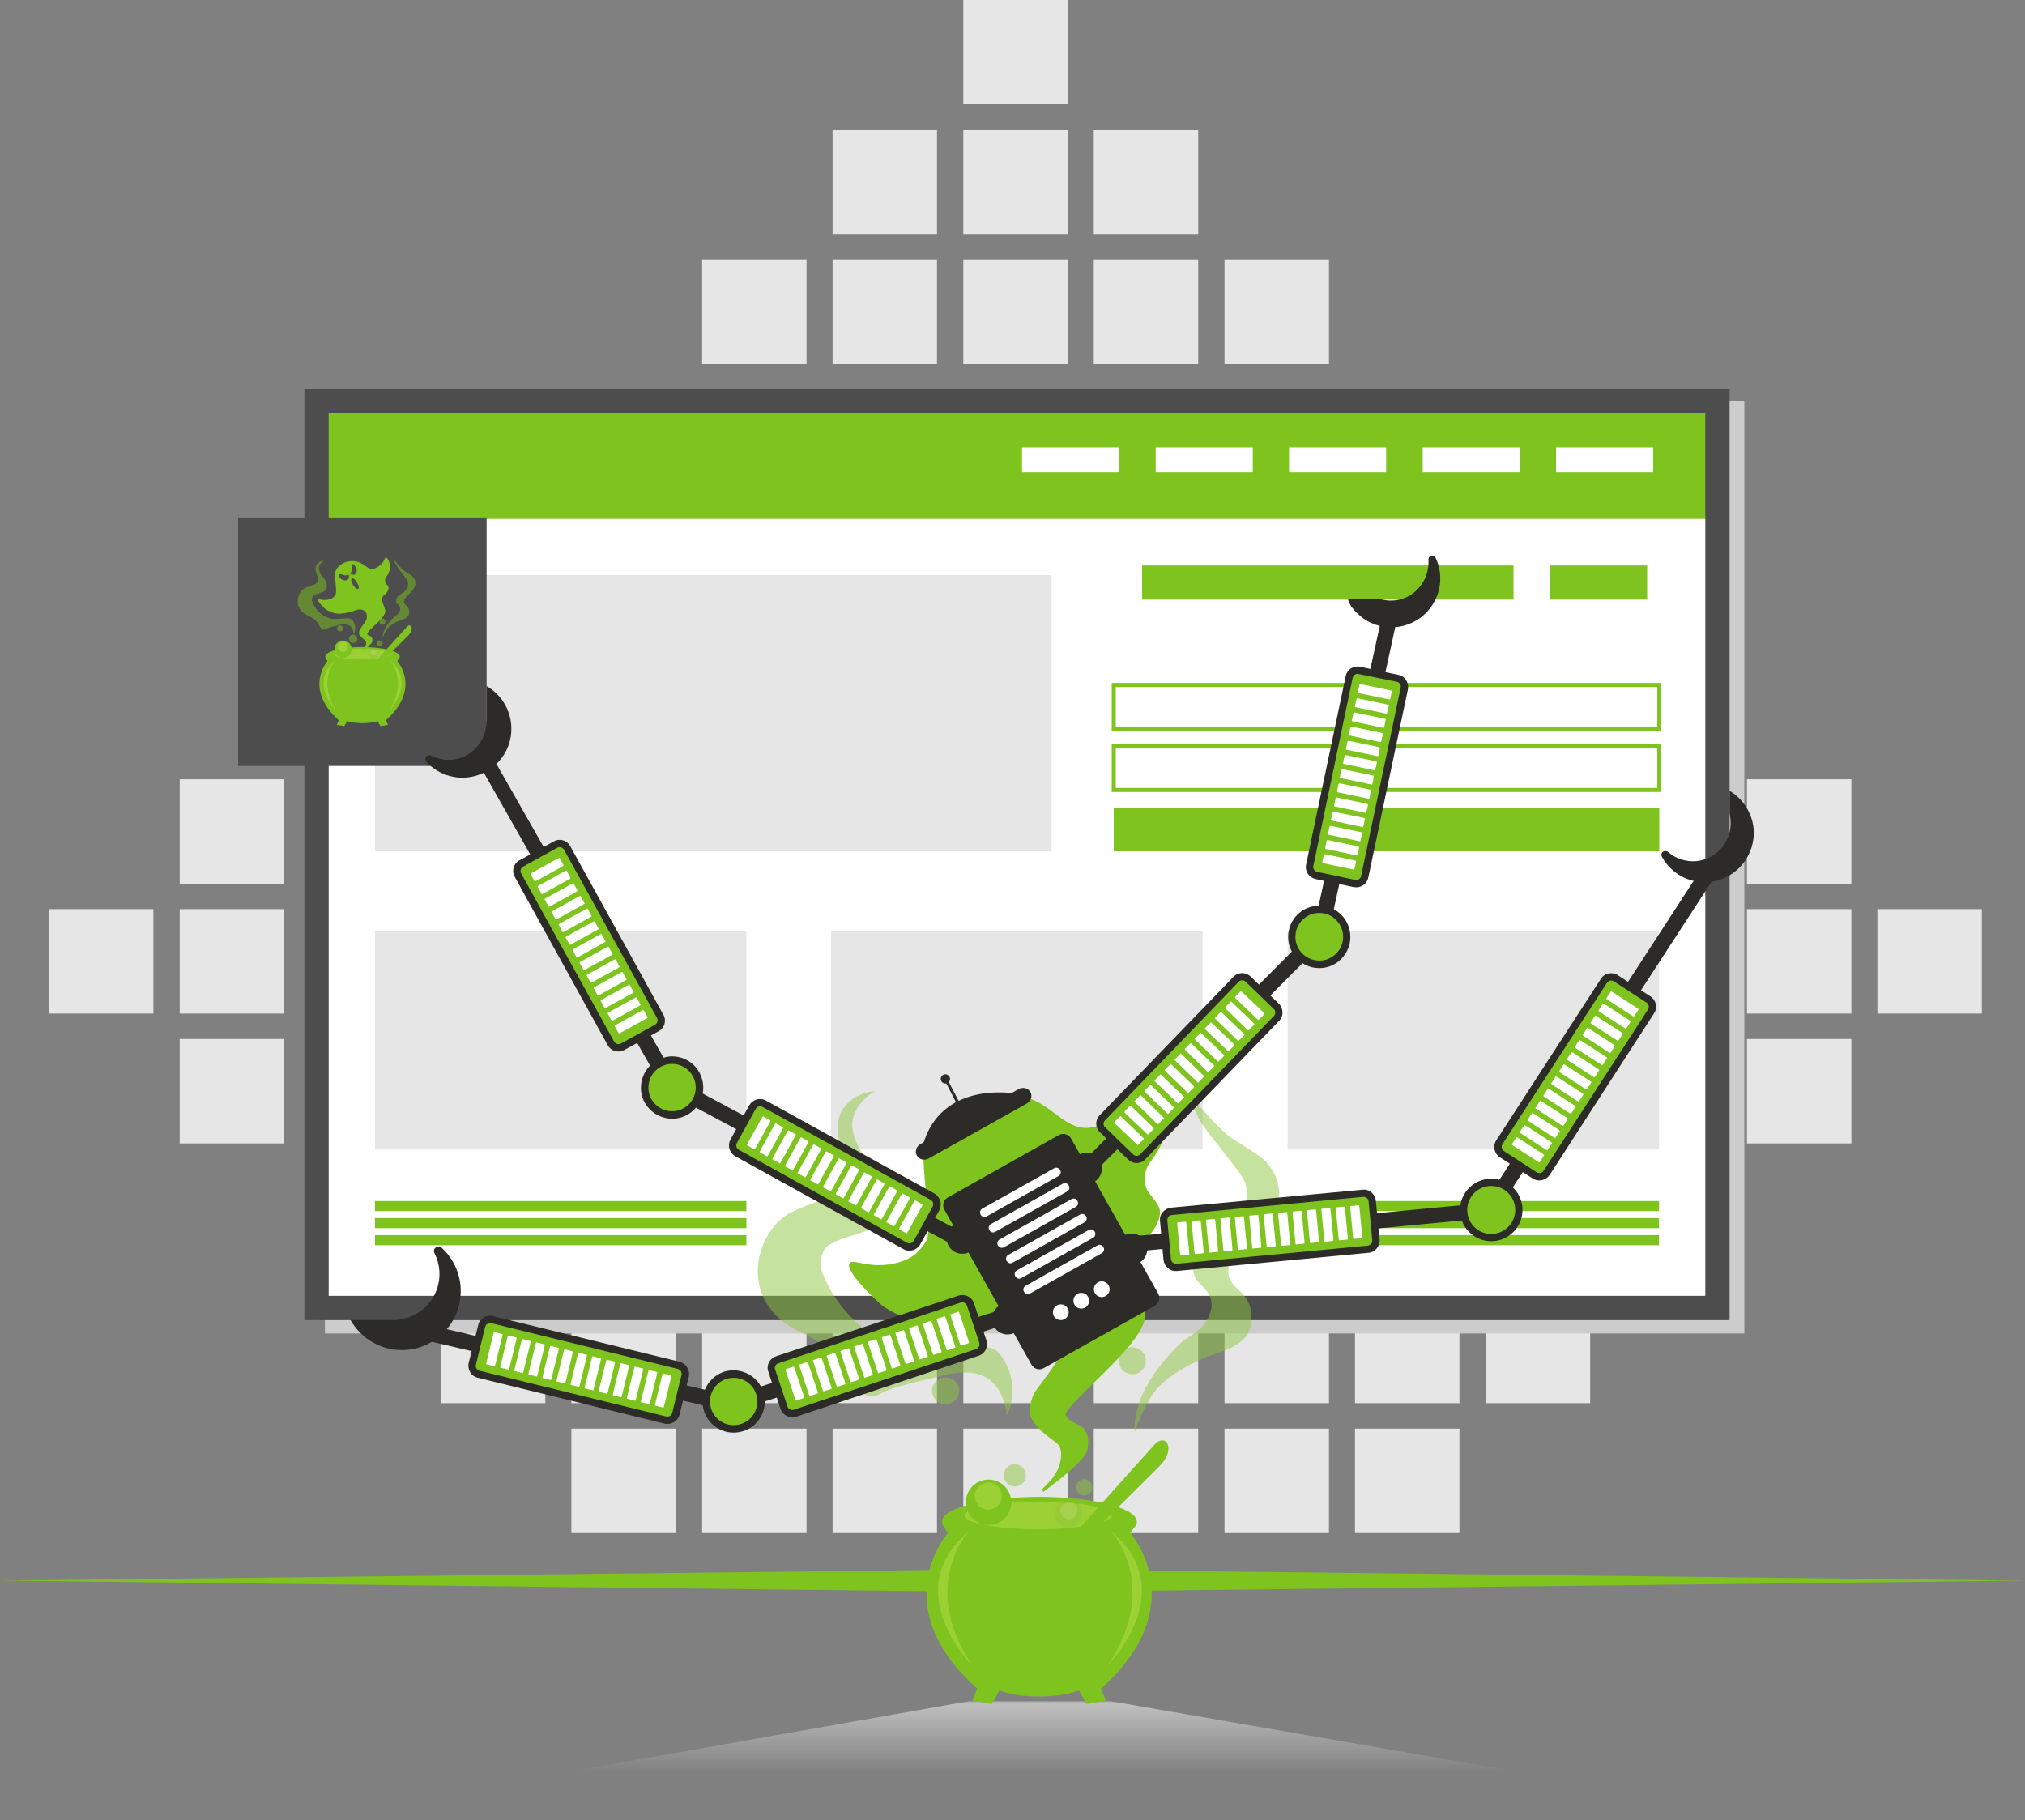 <?xml version="1.0" encoding="utf-8"?>
<!-- Generator: Adobe Illustrator 16.0.0, SVG Export Plug-In . SVG Version: 6.00 Build 0)  -->
<!DOCTYPE svg PUBLIC "-//W3C//DTD SVG 1.1//EN" "http://www.w3.org/Graphics/SVG/1.1/DTD/svg11.dtd">
<svg version="1.1" id="Layer_1" xmlns="http://www.w3.org/2000/svg" xmlns:xlink="http://www.w3.org/1999/xlink" x="0px" y="0px"
	 width="500.457px" height="449.882px" viewBox="0 0 500.457 449.882" enable-background="new 0 0 500.457 449.882"
	 xml:space="preserve">
<rect x="0" y="0" width="500.457" height="449.882" fill="#808080" stroke="none"/>
<g id="Layer_x0020_1">
	<defs>
		<filter id="Adobe_OpacityMaskFilter" filterUnits="userSpaceOnUse" x="72.578" y="420.429" width="371.745" height="29.453">
			<feColorMatrix  type="matrix" values="1 0 0 0 0  0 1 0 0 0  0 0 1 0 0  0 0 0 1 0"/>
		</filter>
	</defs>
	<mask maskUnits="userSpaceOnUse" x="72.578" y="420.429" width="371.745" height="29.453" id="id0">
		
			<linearGradient id="SVGID_1_" gradientUnits="userSpaceOnUse" x1="4937.299" y1="-6242.614" x2="4937.299" y2="-6535.894" gradientTransform="matrix(0.071 0 0 -0.071 -94.55 -25.838)">
			<stop  offset="0" style="stop-color:#FFFFFF"/>
			<stop  offset="1" style="stop-color:#FFFFFF;stop-opacity:0"/>
		</linearGradient>
		<rect x="72.292" y="420.214" fill="url(#SVGID_1_)" filter="url(#Adobe_OpacityMaskFilter)" width="372.245" height="29.953"/>
	</mask>
	<polygon mask="url(#id0)" fill="#CCCCCC" points="239.577,420.429 258.449,420.429 274.392,420.429 444.322,449.882 
		258.449,449.882 72.578,449.882 	"/>
	<g id="_2032991269504">
		<rect x="238.075" fill="#E6E6E6" width="25.808" height="25.808"/>
		<rect x="205.762" y="32.099" fill="#E6E6E6" width="25.808" height="25.808"/>
		<rect x="238.075" y="32.099" fill="#E6E6E6" width="25.808" height="25.808"/>
		<rect x="270.316" y="32.099" fill="#E6E6E6" width="25.809" height="25.808"/>
		<rect x="173.521" y="64.197" fill="#E6E6E6" width="25.808" height="25.808"/>
		<rect x="205.762" y="64.197" fill="#E6E6E6" width="25.808" height="25.808"/>
		<rect x="238.075" y="64.197" fill="#E6E6E6" width="25.808" height="25.808"/>
		<rect x="270.316" y="64.197" fill="#E6E6E6" width="25.809" height="25.808"/>
		<rect x="302.63" y="64.197" fill="#E6E6E6" width="25.808" height="25.808"/>
		<rect x="141.208" y="96.296" fill="#E6E6E6" width="25.808" height="25.808"/>
		<rect x="173.521" y="96.296" fill="#E6E6E6" width="25.808" height="25.808"/>
		<rect x="205.762" y="96.296" fill="#E6E6E6" width="25.808" height="25.808"/>
		<rect x="238.075" y="96.296" fill="#E6E6E6" width="25.808" height="25.808"/>
		<rect x="270.316" y="96.296" fill="#E6E6E6" width="25.809" height="25.808"/>
		<rect x="302.63" y="96.296" fill="#E6E6E6" width="25.808" height="25.808"/>
		<rect x="334.871" y="96.296" fill="#E6E6E6" width="25.809" height="25.808"/>
		<rect x="108.966" y="128.395" fill="#E6E6E6" width="25.808" height="25.808"/>
		<rect x="141.208" y="128.395" fill="#E6E6E6" width="25.808" height="25.808"/>
		<rect x="173.521" y="128.395" fill="#E6E6E6" width="25.808" height="25.808"/>
		<rect x="205.762" y="128.395" fill="#E6E6E6" width="25.808" height="25.808"/>
		<rect x="238.075" y="128.395" fill="#E6E6E6" width="25.808" height="25.808"/>
		<rect x="270.316" y="128.395" fill="#E6E6E6" width="25.809" height="25.808"/>
		<rect x="302.63" y="128.395" fill="#E6E6E6" width="25.808" height="25.808"/>
		<rect x="334.871" y="128.395" fill="#E6E6E6" width="25.809" height="25.808"/>
		<rect x="367.186" y="128.395" fill="#E6E6E6" width="25.807" height="25.808"/>
		<rect x="108.966" y="160.493" fill="#E6E6E6" width="25.808" height="25.808"/>
		<rect x="141.208" y="160.493" fill="#E6E6E6" width="25.808" height="25.808"/>
		<rect x="173.521" y="160.493" fill="#E6E6E6" width="25.808" height="25.808"/>
		<rect x="205.762" y="160.493" fill="#E6E6E6" width="25.808" height="25.808"/>
		<rect x="238.075" y="160.493" fill="#E6E6E6" width="25.808" height="25.808"/>
		<rect x="270.316" y="160.493" fill="#E6E6E6" width="25.809" height="25.808"/>
		<rect x="302.63" y="160.493" fill="#E6E6E6" width="25.808" height="25.808"/>
		<rect x="334.871" y="160.493" fill="#E6E6E6" width="25.809" height="25.808"/>
		<rect x="367.186" y="160.493" fill="#E6E6E6" width="25.807" height="25.808"/>
		<rect x="399.427" y="160.493" fill="#E6E6E6" width="25.808" height="25.808"/>
		<rect x="44.411" y="192.592" fill="#E6E6E6" width="25.808" height="25.808"/>
		<rect x="76.652" y="192.592" fill="#E6E6E6" width="25.808" height="25.808"/>
		<rect x="108.966" y="192.592" fill="#E6E6E6" width="25.808" height="25.808"/>
		<rect x="141.208" y="192.592" fill="#E6E6E6" width="25.808" height="25.808"/>
		<rect x="173.521" y="192.592" fill="#E6E6E6" width="25.808" height="25.808"/>
		<rect x="205.762" y="192.592" fill="#E6E6E6" width="25.808" height="25.808"/>
		<rect x="238.075" y="192.592" fill="#E6E6E6" width="25.808" height="25.808"/>
		<rect x="270.316" y="192.592" fill="#E6E6E6" width="25.809" height="25.808"/>
		<rect x="302.63" y="192.592" fill="#E6E6E6" width="25.808" height="25.808"/>
		<rect x="334.871" y="192.592" fill="#E6E6E6" width="25.809" height="25.808"/>
		<rect x="367.186" y="192.592" fill="#E6E6E6" width="25.807" height="25.808"/>
		<rect x="399.427" y="192.592" fill="#E6E6E6" width="25.808" height="25.808"/>
		<rect x="431.739" y="192.592" fill="#E6E6E6" width="25.808" height="25.808"/>
		<rect x="12.098" y="224.691" fill="#E6E6E6" width="25.808" height="25.808"/>
		<rect x="44.411" y="224.691" fill="#E6E6E6" width="25.808" height="25.808"/>
		<rect x="76.652" y="224.691" fill="#E6E6E6" width="25.808" height="25.808"/>
		<rect x="108.966" y="224.691" fill="#E6E6E6" width="25.808" height="25.808"/>
		<rect x="141.208" y="224.691" fill="#E6E6E6" width="25.808" height="25.808"/>
		<rect x="173.521" y="224.691" fill="#E6E6E6" width="25.808" height="25.808"/>
		<rect x="205.762" y="224.691" fill="#E6E6E6" width="25.808" height="25.808"/>
		<rect x="238.075" y="224.691" fill="#E6E6E6" width="25.808" height="25.808"/>
		<rect x="270.316" y="224.691" fill="#E6E6E6" width="25.809" height="25.808"/>
		<rect x="302.63" y="224.691" fill="#E6E6E6" width="25.808" height="25.808"/>
		<rect x="334.871" y="224.691" fill="#E6E6E6" width="25.809" height="25.808"/>
		<rect x="367.186" y="224.691" fill="#E6E6E6" width="25.807" height="25.808"/>
		<rect x="399.427" y="224.691" fill="#E6E6E6" width="25.808" height="25.808"/>
		<rect x="431.739" y="224.691" fill="#E6E6E6" width="25.808" height="25.808"/>
		<rect x="463.981" y="224.691" fill="#E6E6E6" width="25.808" height="25.808"/>
		<rect x="44.411" y="256.79" fill="#E6E6E6" width="25.808" height="25.808"/>
		<rect x="76.652" y="256.79" fill="#E6E6E6" width="25.808" height="25.808"/>
		<rect x="108.966" y="256.79" fill="#E6E6E6" width="25.808" height="25.808"/>
		<rect x="141.208" y="256.79" fill="#E6E6E6" width="25.808" height="25.808"/>
		<rect x="173.521" y="256.79" fill="#E6E6E6" width="25.808" height="25.808"/>
		<rect x="205.762" y="256.79" fill="#E6E6E6" width="25.808" height="25.808"/>
		<rect x="238.075" y="256.79" fill="#E6E6E6" width="25.808" height="25.808"/>
		<rect x="270.316" y="256.79" fill="#E6E6E6" width="25.809" height="25.808"/>
		<rect x="302.63" y="256.79" fill="#E6E6E6" width="25.808" height="25.808"/>
		<rect x="334.871" y="256.79" fill="#E6E6E6" width="25.809" height="25.808"/>
		<rect x="367.186" y="256.79" fill="#E6E6E6" width="25.807" height="25.808"/>
		<rect x="399.427" y="256.79" fill="#E6E6E6" width="25.808" height="25.808"/>
		<rect x="431.739" y="256.79" fill="#E6E6E6" width="25.808" height="25.808"/>
		<rect x="76.652" y="288.888" fill="#E6E6E6" width="25.808" height="25.807"/>
		<rect x="108.966" y="288.888" fill="#E6E6E6" width="25.808" height="25.807"/>
		<rect x="141.208" y="288.888" fill="#E6E6E6" width="25.808" height="25.807"/>
		<rect x="173.521" y="288.888" fill="#E6E6E6" width="25.808" height="25.807"/>
		<rect x="205.762" y="288.888" fill="#E6E6E6" width="25.808" height="25.807"/>
		<rect x="238.075" y="288.888" fill="#E6E6E6" width="25.808" height="25.807"/>
		<rect x="270.316" y="288.888" fill="#E6E6E6" width="25.809" height="25.807"/>
		<rect x="302.63" y="288.888" fill="#E6E6E6" width="25.808" height="25.807"/>
		<rect x="334.871" y="288.888" fill="#E6E6E6" width="25.809" height="25.807"/>
		<rect x="367.186" y="288.888" fill="#E6E6E6" width="25.807" height="25.807"/>
		<rect x="399.427" y="288.888" fill="#E6E6E6" width="25.808" height="25.807"/>
		<rect x="108.966" y="320.986" fill="#E6E6E6" width="25.808" height="25.809"/>
		<rect x="141.208" y="320.986" fill="#E6E6E6" width="25.808" height="25.809"/>
		<rect x="173.521" y="320.986" fill="#E6E6E6" width="25.808" height="25.809"/>
		<rect x="205.762" y="320.986" fill="#E6E6E6" width="25.808" height="25.809"/>
		<rect x="238.075" y="320.986" fill="#E6E6E6" width="25.808" height="25.809"/>
		<rect x="270.316" y="320.986" fill="#E6E6E6" width="25.809" height="25.809"/>
		<rect x="302.63" y="320.986" fill="#E6E6E6" width="25.808" height="25.809"/>
		<rect x="334.871" y="320.986" fill="#E6E6E6" width="25.809" height="25.809"/>
		<rect x="367.186" y="320.986" fill="#E6E6E6" width="25.807" height="25.809"/>
		<rect x="141.208" y="353.085" fill="#E6E6E6" width="25.808" height="25.807"/>
		<rect x="173.521" y="353.085" fill="#E6E6E6" width="25.808" height="25.807"/>
		<rect x="205.762" y="353.085" fill="#E6E6E6" width="25.808" height="25.807"/>
		<rect x="238.075" y="353.085" fill="#E6E6E6" width="25.808" height="25.807"/>
		<rect x="270.316" y="353.085" fill="#E6E6E6" width="25.809" height="25.807"/>
		<rect x="302.63" y="353.085" fill="#E6E6E6" width="25.808" height="25.807"/>
		<rect x="334.871" y="353.085" fill="#E6E6E6" width="25.809" height="25.807"/>
	</g>
	<g id="_2032981638096">
		<rect x="80.298" y="99.084" fill="#CCCCCC" width="350.798" height="230.482"/>
		<rect x="78.225" y="99.084" fill="#FFFFFF" width="346.151" height="224.191"/>
		<g>
			<rect x="78.225" y="99.084" fill="#7EC31E" width="346.151" height="29.168"/>
			<rect x="282.256" y="139.762" fill="#7EC31E" width="91.792" height="8.436"/>
			<rect x="383.056" y="139.762" fill="#7EC31E" width="24.021" height="8.436"/>
			<rect x="252.588" y="110.594" fill="#FEFEFE" width="24" height="6.15"/>
			<rect x="285.615" y="110.594" fill="#FEFEFE" width="24" height="6.15"/>
			<rect x="318.572" y="110.594" fill="#FEFEFE" width="24" height="6.15"/>
			<rect x="351.6" y="110.594" fill="#FEFEFE" width="24" height="6.15"/>
			<rect x="384.557" y="110.594" fill="#FEFEFE" width="24" height="6.15"/>
			<rect x="92.666" y="230.125" fill="#E6E6E6" width="91.792" height="53.974"/>
			<rect x="205.405" y="230.125" fill="#E6E6E6" width="91.792" height="53.974"/>
			<rect x="318.215" y="230.125" fill="#E6E6E6" width="91.792" height="53.974"/>
			<rect x="92.666" y="296.824" fill="#7EC31E" width="91.799" height="2.5"/>
			<rect x="92.666" y="301.041" fill="#7EC31E" width="91.799" height="2.5"/>
			<rect x="92.666" y="305.259" fill="#7EC31E" width="91.799" height="2.5"/>
			<rect x="318.215" y="296.824" fill="#7EC31E" width="91.799" height="2.5"/>
			<rect x="318.215" y="301.041" fill="#7EC31E" width="91.799" height="2.5"/>
			<rect x="318.215" y="305.259" fill="#7EC31E" width="91.799" height="2.5"/>
			<rect x="92.666" y="142.121" fill="#E6E6E6" width="167.213" height="68.272"/>
			<rect x="275.25" y="169.287" fill="none" stroke="#7EC31E" stroke-miterlimit="10" width="134.828" height="10.795"/>
			<rect x="275.25" y="184.442" fill="none" stroke="#7EC31E" stroke-miterlimit="10" width="134.828" height="10.795"/>
			<rect x="275.25" y="199.598" fill="#7EC31E" width="134.828" height="10.795"/>
		</g>
		<path fill="#4D4D4D" d="M78.225,96.082H427.45v230.195H75.223V96.082H78.225z M421.445,102.087H81.228v218.184h340.217V102.087z"
			/>
	</g>
	<polygon fill="#7EC31E" points="250.241,387.798 500.467,390.65 250.241,393.501 0.016,390.65 	"/>
	<g id="_2032810716064">
		<g>
			<path fill="#8BC63F" fill-opacity="0.502" d="M248.084,364.667c0-1.574,1.215-2.789,2.717-2.789c1.501,0,2.717,1.215,2.717,2.789
				c0,1.5-1.216,2.715-2.717,2.715C249.299,367.382,248.084,366.167,248.084,364.667z"/>
			<path fill="#8BC63F" fill-opacity="0.502" d="M265.956,367.597c0-1.143,0.93-2.002,2.002-2.002c1.144,0,2.001,0.93,2.001,2.002
				c0,1.145-0.929,2.002-2.001,2.002S265.956,368.669,265.956,367.597z"/>
			<path fill="#7EC31E" d="M287.975,279.666c1.215-8.078-3.002-13.368-3.86-13.512c-1.931-0.214-1.43,3.719-5.433,7.293
				c-1.931,1.858-4.861,4.003-7.293,4.789c-7.291,2.432-10.15-4.36-17.014-6.791c-5.147-1.787-11.081-1.93-17.301,1.144
				c-4.503,2.146-8.007,5.862-8.722,10.795c-0.786,4.861,2.145,20.231,0.644,23.163c-1.716,2.93-3.646,4.504-6.863,5.434
				c-7.006,2-11.224-1.072-12.153,0.213c-1.287,1.645,5.648,8.436,7.935,10.367c2.574,2.072,9.151,4.789,12.296,5.004
				c5.291,0.5,10.795-0.715,15.942-2.145c2.431-0.645,5.005-2.217,7.578-2.432c2.431-0.143,5.647,0.357,7.292,2.145
				c2.073,2.359,2.431,5.148,1.645,8.223c-0.644,2.572-4.361,7.148-6.792,10.508c-1.001,1.574-1.931,5.004-1.001,6.648
				c1.43,2.574,3.074,3.719,6.291,6.148c1.645,1.287,1.145,4.646,0.215,6.578c-0.857,1.93-2.431,3.43-3.86,4.861l0.286,0.643
				c4.36-3.217,9.865-7.578,10.795-10.008c0.857-2.717,0.143-5.363-1.573-6.291c-1.787-1.002-4.575-2.002-3.288-3.719
				c3.789-5.361,19.302-17.156,19.302-23.734c0-1.787-1.286-4.217-2.145-7.291c-1.144-3.861-2.573-6.791,0.214-9.58
				c1.287-1.287,5.291-4.218,5.576-8.364c0.072-1.931-1.93-3.718-3.002-5.362c-1.358-2.215-0.857-5.504,0.786-7.434
				C286.545,284.098,287.402,282.311,287.975,279.666z"/>
			<path fill="#8BC63F" fill-opacity="0.502" d="M230.354,343.72c0-1.93,1.573-3.289,3.36-3.289c1.93,0,3.36,1.502,3.36,3.289
				c0,1.93-1.572,3.359-3.36,3.359C231.784,347.08,230.354,345.507,230.354,343.72z"/>
			<path fill="#8BC63F" fill-opacity="0.502" d="M276.537,336.285c0-1.93,1.5-3.287,3.359-3.287s3.289,1.5,3.289,3.287
				c0,1.932-1.502,3.361-3.289,3.361C278.037,339.646,276.537,338.216,276.537,336.285z"/>
			<path fill="#8BC63F" fill-opacity="0.502" d="M291.264,332.425c1.93-1.859,4.504-2.932,6.147-4.934
				c1.716-2.072,2.717-5.004,1.431-7.434c-0.93-1.717-2.574-2.717-3.432-4.291c-1.216-2.287-0.144-5.004,1.501-6.934
				c1.644-1.859,4.003-3.074,5.934-4.575c3.574-2.86,6.505-7.577,4.861-11.938c-0.501-1.43-1.431-2.574-2.359-3.718
				c-1.787-2.288-3.574-4.718-5.505-7.077c-1.501-1.859-3.074-3.932-4.074-6.148c-1.002-2.145-3.504-4.719-2.859-7.006
				c-0.215,1.145,8.078,10.366,10.794,12.439c1.573,1.144,7.077,4.361,8.437,5.647c3.502,3.146,5.004,7.792,3.145,12.153
				c-1.858,4.004-6.862,7.936-9.65,11.152c-1.001,1.145-1.931,2.43-2.073,4.004c-0.215,3.789,2.716,4.359,4.646,7.506
				c1.788,3.002,1.287,7.578-0.786,9.65c-2.073,1.93-4.861,3.074-7.578,3.861c-2.645,0.785-9.865,4.074-13.583,8.078
				c-3.073,3.217-6.147,11.367-5.862,11.51C280.754,354.373,278.037,345.65,291.264,332.425z"/>
			<path fill="#8BC63F" fill-opacity="0.502" d="M248.941,349.654c2.073-4.646,1.573-10.15-1.287-14.227
				c-0.5-0.785-1.144-1.572-1.93-1.93c-0.858-0.5-1.859-0.5-2.931-0.645c-5.219-0.285-13.94,1.287-19.087,0.215
				c-6.005-1.143-10.866-5.074-12.725-6.863c-3.575-3.645-5.862-6.934-7.792-11.723c-0.644-1.502-0.357-4.434,0.644-5.863
				c0.357-0.5,0.929-0.93,1.43-1.143c2.288-1.43,5.862-2.074,8.722-3.218c6.362-2.431,5.719-8.222,4.718-10.938
				c-1.001-2.787-3.217-4.574-4.861-7.006c-1.644-2.43-3.36-5.79-3.217-8.721c0.286-3.36,2.716-6.291,5.647-7.936
				c-3.431,0.357-6.434,1.93-8.221,4.861c-1.645,2.931-1.287,7.792,1.43,13.225c1.43,2.646-0.286,6.792-4.718,8.293
				c-2.859,0.93-6.077,2.074-8.722,3.36c-5.791,2.573-9.222,9.866-8.722,16.013c0.5,6.148,4.361,10.867,10.008,13.584
				c2.288,1.145,4.861,2.43,6.863,4.004c2.717,1.93,5.29,4.074,6.577,7.148c0.857,2.287,2.288,5.146,4.718,5.004
				c1.072,0,1.93-0.643,2.931-1.145c1.93-0.928,4.003-1.43,5.934-1.93c2.931-0.785,6.005-1.43,9.007-2.215
				c3.289-0.715,7.149-1.145,10.08,0.428c3.503,1.787,4.79,5.648,5.433,9.508L248.941,349.654z"/>
		</g>
		<g>
			<rect x="238.075" y="385.185" fill="#E6E6E6" width="25.808" height="25.807"/>
			<path fill="#7EC31E" d="M256.591,419.285c-6.291,0-9.579-1.502-9.579-1.502l-1.931,3.361l-4.79-0.859l1.215-2.93
				c-23.091-20.59-7.221-38.533-7.221-38.533c-4.503-5.291,4.861-2.932,4.861-2.932s20.731,3.719,35.315,0
				c0,0,9.438-2.359,4.861,2.932c0,0,15.871,17.943-7.221,38.533l1.216,2.93l-4.79,0.859l-1.858-3.361c0,0-3.36,1.502-9.579,1.502
				H256.591z"/>
			<ellipse fill="#7EC31E" cx="256.877" cy="376.105" rx="24.092" ry="6.148"/>
			<path fill="#ACDA42" fill-opacity="0.62" d="M274.82,374.533c0-1.932-8.221-3.432-18.229-3.432
				c-10.08,0-18.229,1.5-18.229,3.432c0,1.857,8.149,3.432,18.229,3.432C266.6,377.964,274.82,376.39,274.82,374.533z"/>
			<path fill="#7EC31E" d="M267.601,376.82c5.719-6.434,11.51-12.867,17.3-19.303c0.644-0.785,1.502-1.645,2.502-1.5
				c0.215,0,0.43,0.07,0.715,0.215c0.215,0.143,0.357,0.428,0.43,0.643c0.857,2.287-1.001,4.574-2.717,6.219
				c-5.147,5.148-10.295,10.225-15.37,15.229c-0.144,0.143-0.357,0.213-0.571,0.357c-1.145,0.93-3.218-0.715-2.789-1.217
				L267.601,376.82z"/>
			<path fill="#83B841" fill-opacity="0.251" d="M260.737,374.246c0-1.857,1.287-3.574,3.718-3.359
				c2.216,0.215,3.074,1.645,3.002,3.359c-0.143,1.787-1.572,3.289-3.359,3.289C262.238,377.535,260.737,376.033,260.737,374.246z"
				/>
			<path fill="#CFE07F" fill-opacity="0.31" d="M262.096,373.388c0-1.145,0.857-2.217,2.287-2.072
				c1.359,0.143,1.931,1.072,1.859,2.072c-0.143,1.145-0.93,2.074-2.073,2.074S262.096,374.533,262.096,373.388z"/>
			<circle fill="#7EC31E" cx="244.309" cy="371.299" r="5.615"/>
			<path fill="#ACDA42" fill-opacity="0.62" d="M247.369,368.599c-0.644-1.717-2.502-2.646-4.29-2.002
				c-1.716,0.643-2.574,2.574-2.002,4.289c0.644,1.715,2.574,2.645,4.29,2.002C247.154,372.244,248.012,370.314,247.369,368.599z"/>
			<path fill="#ACDA42" fill-opacity="0.62" d="M274.535,378.392c0,0,12.582,13.369-0.787,33.242
				C273.677,411.634,292.264,393.191,274.535,378.392z"/>
			<path fill="#ACDA42" fill-opacity="0.62" d="M239.505,378.392c0,0-12.582,13.369,0.787,33.242
				C240.292,411.634,221.776,393.191,239.505,378.392z"/>
		</g>
	</g>
	<g id="_2032977429728">
		<path fill="#2C2B27" d="M234.239,295.949l27.446-15.422c1.067-0.6,2.418-0.221,3.018,0.847l21.533,38.325
			c0.6,1.066,0.221,2.416-0.846,3.016l-27.447,15.422c-1.067,0.6-2.418,0.221-3.018-0.846l-21.533-38.324
			C232.793,297.899,233.172,296.548,234.239,295.949z"/>
		<path fill="#FFFFFF" d="M242.738,298.722l17.793-9.997c0.506-0.284,1.146-0.104,1.43,0.401l0.051,0.09
			c0.283,0.504,0.104,1.145-0.401,1.428l-17.793,9.998c-0.505,0.284-1.145,0.104-1.429-0.4l-0.05-0.09
			C242.054,299.646,242.233,299.007,242.738,298.722z"/>
		<path fill="#FFFFFF" d="M244.88,302.535l17.793-9.997c0.505-0.284,1.145-0.104,1.429,0.401l0.05,0.09
			c0.285,0.505,0.105,1.145-0.4,1.428l-17.793,9.998c-0.505,0.284-1.145,0.104-1.429-0.4l-0.05-0.09
			C244.195,303.458,244.375,302.82,244.88,302.535z"/>
		<path fill="#FFFFFF" d="M247.023,306.347l17.793-9.997c0.505-0.284,1.145-0.104,1.429,0.401l0.05,0.09
			c0.285,0.505,0.105,1.145-0.4,1.428l-17.793,9.998c-0.505,0.283-1.145,0.105-1.429-0.4l-0.05-0.09
			C246.338,307.271,246.518,306.632,247.023,306.347z"/>
		<path fill="#FFFFFF" d="M249.165,310.16l17.794-9.997c0.505-0.284,1.145-0.104,1.429,0.401l0.05,0.09
			c0.285,0.505,0.105,1.145-0.4,1.428l-17.793,9.998c-0.505,0.283-1.145,0.105-1.429-0.4l-0.05-0.09
			C248.48,311.083,248.66,310.445,249.165,310.16z"/>
		<path fill="#FFFFFF" d="M251.307,313.974l17.794-9.998c0.505-0.284,1.146-0.104,1.429,0.4l0.051,0.09
			c0.283,0.506,0.104,1.145-0.4,1.43l-17.794,9.996c-0.505,0.285-1.146,0.105-1.429-0.4l-0.051-0.09
			C250.623,314.898,250.802,314.257,251.307,313.974z"/>
		<path fill="#FFFFFF" d="M253.449,317.787l17.794-9.998c0.505-0.283,1.146-0.105,1.429,0.4l0.051,0.09
			c0.283,0.506,0.104,1.145-0.4,1.43l-17.794,9.996c-0.505,0.285-1.146,0.105-1.429-0.4l-0.051-0.09
			C252.765,318.71,252.944,318.07,253.449,317.787z"/>
		<circle fill="#FFFFFF" cx="262.161" cy="324.313" r="1.948"/>
		<circle fill="#FFFFFF" cx="267.224" cy="321.469" r="1.948"/>
		<circle fill="#FFFFFF" cx="272.286" cy="318.624" r="1.948"/>
		<circle fill="#2C2B27" cx="237.797" cy="306.018" r="3.848"/>
		<circle fill="#2C2B27" cx="249.002" cy="325.961" r="3.848"/>
		<circle fill="#2C2B27" cx="268.48" cy="288.778" r="3.848"/>
		<circle fill="#2C2B27" cx="279.685" cy="308.721" r="3.848"/>
	</g>
	<g id="_2032944844544">
		<path fill="#2C2B27" d="M228.067,283.097l22.376-12.867C250.443,270.23,232.499,267.083,228.067,283.097z"/>
		<path fill="#2C2B27" d="M227.506,282.736l24.238-13.561c1.055-0.59,2.359-0.268,2.912,0.721l0,0
			c0.553,0.987,0.145,2.268-0.91,2.857l-24.238,13.561c-1.055,0.59-2.358,0.268-2.911-0.721l0,0
			C226.044,284.605,226.451,283.326,227.506,282.736z"/>
		
			<rect x="234.906" y="265.798" transform="matrix(-0.888 0.459 -0.459 -0.888 568.079 401.406)" fill="#2C2B27" width="0.713" height="7.872"/>
		<circle fill="#2C2B27" cx="233.643" cy="266.655" r="1.144"/>
	</g>
	<g id="_1997696271856">
		<polygon fill="#2C2B27" points="268.458,286.314 324.577,229.837 341.807,150.985 345.523,151.771 328.223,231.197 
			327.723,232.197 271.175,289.031 		"/>
		<path fill="#2C2B27" d="M354.817,137.903c2.001,4.218,1.358,9.437-2.002,13.154c-4.433,4.933-12.081,5.362-17.015,0.858
			c-1-0.858-2.287-2.288-2.645-3.789h8.221c3.217,0.857,6.863-0.072,9.223-2.788c1.787-1.931,2.573-4.504,2.431-7.006
			c-0.071-0.429,0.214-0.858,0.715-1C354.174,137.259,354.674,137.474,354.817,137.903z"/>
		<path fill="#2C2B27" d="M336.087,164.783l9.509,2.001c1.644,0.286,2.645,1.931,2.358,3.575l-9.794,46.54
			c-0.357,1.644-1.93,2.645-3.574,2.359l-9.437-2.002c-1.645-0.357-2.717-1.93-2.359-3.574l9.794-46.611
			C332.87,165.498,334.514,164.425,336.087,164.783z"/>
		<path fill="#7EC31E" d="M335.729,166.57l9.509,1.93c0.643,0.143,1.072,0.787,0.929,1.43l-9.794,46.611
			c-0.143,0.644-0.786,1.072-1.43,0.929l-9.437-2.001c-0.644-0.143-1.072-0.787-0.93-1.43l9.723-46.54
			C334.443,166.856,335.086,166.427,335.729,166.57z"/>
		<path fill="#FFFFFF" d="M336.23,169.072l7.506,1.573c0.143,0.071,0.215,0.143,0.215,0.286l-0.357,1.787
			c-0.072,0.143-0.144,0.215-0.286,0.143l-7.578-1.573c-0.071,0-0.143-0.143-0.143-0.286l0.357-1.716
			C335.944,169.144,336.087,169.072,336.23,169.072z"/>
		<path fill="#FFFFFF" d="M335.516,172.575l7.506,1.573c0.143,0.071,0.215,0.143,0.215,0.286l-0.43,1.788
			c0,0.143-0.143,0.214-0.214,0.143l-7.578-1.573c-0.144,0-0.214-0.143-0.144-0.286l0.357-1.716
			C335.229,172.646,335.372,172.575,335.516,172.575z"/>
		<path fill="#FFFFFF" d="M334.729,176.078l7.578,1.573c0.143,0.071,0.215,0.143,0.143,0.286l-0.357,1.788
			c0,0.143-0.143,0.214-0.285,0.143l-7.507-1.573c-0.144,0-0.214-0.143-0.214-0.286l0.428-1.716
			C334.514,176.149,334.657,176.078,334.729,176.078z"/>
		<path fill="#FFFFFF" d="M334.014,179.581l7.578,1.573c0.071,0.071,0.143,0.143,0.143,0.286l-0.357,1.787
			c0,0.143-0.143,0.214-0.285,0.143l-7.507-1.573c-0.144,0-0.214-0.143-0.214-0.286l0.357-1.716
			C333.799,179.652,333.871,179.581,334.014,179.581z"/>
		<path fill="#FFFFFF" d="M333.299,183.084l7.506,1.573c0.144,0.072,0.215,0.143,0.215,0.286l-0.357,1.787
			c-0.071,0.143-0.143,0.214-0.285,0.143l-7.578-1.573c-0.072,0-0.215-0.143-0.143-0.286l0.357-1.716
			C333.014,183.155,333.156,183.084,333.299,183.084z"/>
		<path fill="#FFFFFF" d="M332.513,186.587l7.577,1.573c0.144,0.072,0.215,0.143,0.215,0.286l-0.429,1.787
			c0,0.143-0.144,0.214-0.214,0.143l-7.578-1.573c-0.144,0-0.215-0.143-0.144-0.286l0.357-1.716
			C332.298,186.658,332.441,186.587,332.513,186.587z"/>
		<path fill="#FFFFFF" d="M331.798,190.09l7.577,1.573c0.144,0.072,0.215,0.143,0.144,0.286l-0.357,1.787
			c0,0.143-0.144,0.214-0.286,0.143l-7.506-1.573c-0.144,0-0.215-0.143-0.215-0.286l0.357-1.715
			C331.583,190.162,331.727,190.09,331.798,190.09z"/>
		<path fill="#FFFFFF" d="M331.083,193.593l7.577,1.573c0.072,0.072,0.144,0.143,0.144,0.286l-0.357,1.787
			c-0.071,0.143-0.144,0.214-0.286,0.143l-7.578-1.573c-0.071,0-0.143-0.143-0.143-0.286l0.357-1.715
			C330.868,193.665,330.939,193.593,331.083,193.593z"/>
		<path fill="#FFFFFF" d="M330.368,197.096l7.506,1.573c0.144,0.072,0.215,0.143,0.215,0.286l-0.429,1.787
			c0,0.143-0.144,0.214-0.215,0.143l-7.578-1.573c-0.143,0-0.215-0.143-0.143-0.286l0.357-1.716
			C330.082,197.167,330.225,197.096,330.368,197.096z"/>
		<path fill="#FFFFFF" d="M329.582,200.599l7.577,1.573c0.144,0.071,0.215,0.143,0.144,0.286l-0.357,1.787
			c0,0.143-0.144,0.215-0.286,0.143l-7.507-1.573c-0.143,0-0.215-0.143-0.215-0.286l0.43-1.716
			C329.367,200.67,329.51,200.599,329.582,200.599z"/>
		<path fill="#FFFFFF" d="M328.867,204.102l7.577,1.573c0.071,0.071,0.215,0.143,0.144,0.286l-0.357,1.788
			c0,0.143-0.144,0.214-0.286,0.143l-7.507-1.573c-0.143,0-0.215-0.143-0.215-0.286l0.357-1.716
			C328.652,204.173,328.724,204.102,328.867,204.102z"/>
		<path fill="#FFFFFF" d="M328.152,207.605l7.506,1.573c0.143,0.071,0.215,0.143,0.215,0.286l-0.357,1.788
			c-0.072,0.143-0.144,0.214-0.287,0.143l-7.577-1.573c-0.071,0-0.144-0.143-0.144-0.286l0.357-1.716
			C327.865,207.676,328.009,207.605,328.152,207.605z"/>
		<path fill="#FFFFFF" d="M327.438,211.108l7.506,1.573c0.143,0.071,0.215,0.143,0.215,0.286l-0.43,1.788
			c0,0.143-0.143,0.214-0.215,0.143l-7.577-1.572c-0.144,0-0.215-0.143-0.144-0.286l0.357-1.716
			C327.15,211.179,327.294,211.108,327.438,211.108z"/>
		<path fill="#2C2B27" d="M326.078,223.833c4.219,0,7.65,3.431,7.65,7.721c0,4.217-3.432,7.721-7.65,7.721
			c-4.289,0-7.721-3.504-7.721-7.721C318.357,227.264,321.789,223.833,326.078,223.833z"/>
		<path fill="#7EC31E" d="M326.078,225.621c3.217,0,5.862,2.645,5.862,5.934c0,3.217-2.646,5.861-5.862,5.861
			c-3.288,0-5.934-2.645-5.934-5.861C320.145,228.265,322.79,225.621,326.078,225.621z"/>
		<g>
			<path fill="#2C2B27" d="M309.064,241.347l7.006,6.721c1.144,1.144,1.215,3.074,0.071,4.218l-33.1,34.243
				c-1.144,1.215-3.003,1.215-4.218,0.072l-6.935-6.721c-1.216-1.144-1.286-3.074-0.144-4.218l33.1-34.243
				C305.99,240.205,307.92,240.205,309.064,241.347z"/>
		</g>
		<path fill="#7EC31E" d="M307.849,242.634l6.935,6.721c0.5,0.428,0.5,1.215,0.071,1.715l-33.099,34.244
			c-0.43,0.429-1.216,0.5-1.717,0l-6.934-6.721c-0.501-0.429-0.501-1.215,0-1.715l33.027-34.244
			C306.563,242.206,307.349,242.134,307.849,242.634z"/>
		<path fill="#FFFFFF" d="M306.848,245.066l5.576,5.289c0.072,0.144,0.072,0.287,0,0.357L311.137,252
			c-0.07,0.072-0.214,0.072-0.285,0l-5.576-5.361c-0.072-0.072-0.072-0.215,0-0.286l1.287-1.286
			C306.633,244.922,306.776,244.922,306.848,245.066z"/>
		<path fill="#FFFFFF" d="M304.418,247.638l5.504,5.291c0.072,0.143,0.143,0.285,0,0.357l-1.215,1.287
			c-0.144,0.07-0.286,0.143-0.357,0l-5.505-5.362c-0.144-0.071-0.144-0.214,0-0.286l1.216-1.287
			C304.131,247.496,304.274,247.496,304.418,247.638z"/>
		<path fill="#FFFFFF" d="M301.915,250.212l5.505,5.29c0.143,0.144,0.143,0.286,0.071,0.357l-1.286,1.287
			c-0.072,0.071-0.215,0.144-0.357,0l-5.506-5.362c-0.07-0.07-0.07-0.214,0-0.285l1.216-1.287
			C301.701,250.07,301.844,250.07,301.915,250.212z"/>
		<path fill="#FFFFFF" d="M299.413,252.787l5.576,5.289c0.071,0.144,0.071,0.287,0,0.357l-1.287,1.287
			c-0.071,0.143-0.214,0.143-0.286,0l-5.576-5.361c-0.071-0.072-0.071-0.215,0-0.286l1.287-1.286
			C299.199,252.643,299.342,252.643,299.413,252.787z"/>
		<path fill="#FFFFFF" d="M296.911,255.359l5.576,5.362c0.071,0.071,0.071,0.214,0,0.286l-1.287,1.287
			c-0.071,0.143-0.214,0.143-0.286,0l-5.576-5.361c-0.071-0.072-0.071-0.215,0-0.287l1.287-1.287
			C296.696,255.216,296.84,255.216,296.911,255.359z"/>
		<path fill="#FFFFFF" d="M294.48,257.933l5.504,5.361c0.072,0.072,0.072,0.215,0,0.287l-1.215,1.286
			c-0.143,0.144-0.285,0.144-0.357,0l-5.504-5.362c-0.144-0.07-0.144-0.214-0.072-0.285l1.287-1.287
			C294.194,257.791,294.338,257.791,294.48,257.933z"/>
		<path fill="#FFFFFF" d="M291.979,260.507l5.504,5.361c0.144,0.071,0.144,0.215,0,0.285l-1.215,1.287
			c-0.071,0.144-0.215,0.144-0.357,0l-5.505-5.361c-0.143-0.071-0.143-0.215,0-0.285l1.216-1.287
			C291.764,260.364,291.906,260.364,291.979,260.507z"/>
		<path fill="#FFFFFF" d="M289.477,263.081l5.576,5.362c0.07,0.07,0.07,0.214,0,0.285l-1.287,1.287
			c-0.072,0.143-0.215,0.143-0.286,0l-5.576-5.361c-0.071-0.072-0.071-0.215,0-0.287l1.286-1.286
			C289.262,262.937,289.404,262.937,289.477,263.081z"/>
		<path fill="#FFFFFF" d="M286.975,265.654l5.576,5.361c0.07,0.072,0.07,0.215,0,0.287l-1.287,1.286
			c-0.072,0.144-0.215,0.144-0.286,0l-5.576-5.362c-0.071-0.07-0.071-0.214,0-0.285l1.286-1.287
			C286.76,265.511,286.902,265.511,286.975,265.654z"/>
		<path fill="#FFFFFF" d="M284.472,268.228l5.576,5.361c0.071,0.072,0.071,0.215,0,0.286l-1.216,1.286
			c-0.143,0.144-0.285,0.144-0.357,0l-5.576-5.361c-0.07-0.071-0.07-0.215,0-0.285l1.287-1.287
			C284.258,268.085,284.4,268.085,284.472,268.228z"/>
		<path fill="#FFFFFF" d="M282.041,270.801l5.505,5.362c0.144,0.07,0.144,0.214,0,0.285l-1.216,1.287
			c-0.071,0.143-0.214,0.143-0.357,0l-5.504-5.361c-0.144-0.072-0.144-0.215,0-0.287l1.215-1.286
			C281.756,270.658,281.898,270.658,282.041,270.801z"/>
		<path fill="#FFFFFF" d="M279.539,273.375l5.576,5.362c0.071,0.071,0.071,0.214,0,0.286l-1.287,1.287
			c-0.071,0.143-0.215,0.143-0.285,0l-5.576-5.291c-0.072-0.143-0.072-0.285,0-0.357l1.215-1.287
			C279.324,273.304,279.468,273.232,279.539,273.375z"/>
		<path fill="#FFFFFF" d="M277.037,275.949l5.576,5.361c0.071,0.072,0.071,0.215,0,0.286l-1.287,1.286
			c-0.071,0.144-0.215,0.144-0.285,0l-5.576-5.289c-0.072-0.144-0.072-0.287,0-0.357l1.286-1.287
			C276.822,275.876,276.965,275.806,277.037,275.949z"/>
	</g>
	<g id="_2033035521904">
		<polygon fill="#2C2B27" points="280.039,305.544 366.828,297.324 420.016,215.469 423.232,217.542 369.043,300.898 
			280.396,309.333 		"/>
		<path fill="#2C2B27" d="M427.45,195.452c3.217,1.93,5.505,5.29,5.934,9.293c0.572,6.648-4.289,12.582-10.938,13.226
			c-4.933,0.5-9.509-2.145-11.725-6.22c-0.214-0.429-0.143-0.929,0.215-1.215c0.357-0.286,0.929-0.286,1.286,0
			c1.859,1.644,4.361,2.502,7.007,2.288c5.146-0.5,8.936-5.076,8.436-10.223c0-0.5-0.144-1.001-0.215-1.501V195.452z"/>
		<path fill="#2C2B27" d="M399.784,240.99l8.149,5.291c1.358,0.93,1.787,2.787,0.858,4.146l-25.808,39.963
			c-0.93,1.357-2.789,1.787-4.219,0.857l-8.078-5.219c-1.43-0.93-1.787-2.789-0.929-4.146l25.879-39.963
			C396.495,240.49,398.426,240.132,399.784,240.99z"/>
		<path fill="#7EC31E" d="M398.848,242.55l8.065,5.223c0.579,0.374,0.745,1.147,0.37,1.727l-25.795,39.847
			c-0.375,0.579-1.148,0.745-1.728,0.37l-8.065-5.222c-0.58-0.375-0.745-1.148-0.371-1.728l25.796-39.847
			C397.495,242.341,398.269,242.175,398.848,242.55z"/>
		<path fill="#FFFFFF" d="M398.855,245.407l5.445,3.525c0.391,0.253,0.694,0.479,0.677,0.506l-1.17,1.808
			c-0.017,0.025-0.348-0.158-0.738-0.411l-5.445-3.524c-0.392-0.254-0.694-0.48-0.678-0.506l1.171-1.809
			C398.134,244.97,398.465,245.154,398.855,245.407z"/>
		<path fill="#FFFFFF" d="M396.911,248.412l5.445,3.525c0.391,0.253,0.694,0.479,0.677,0.506l-1.17,1.807
			c-0.017,0.027-0.348-0.157-0.738-0.41l-5.445-3.525c-0.391-0.253-0.694-0.479-0.678-0.506l1.17-1.807
			C396.189,247.974,396.521,248.159,396.911,248.412z"/>
		<path fill="#FFFFFF" d="M394.966,251.416l5.445,3.525c0.391,0.253,0.694,0.479,0.677,0.506l-1.17,1.807
			c-0.017,0.027-0.348-0.156-0.738-0.41l-5.445-3.525c-0.391-0.252-0.694-0.479-0.678-0.506l1.17-1.807
			C394.244,250.978,394.574,251.163,394.966,251.416z"/>
		<path fill="#FFFFFF" d="M393.021,254.419l5.445,3.525c0.391,0.253,0.694,0.479,0.677,0.506l-1.17,1.807
			c-0.017,0.027-0.348-0.156-0.738-0.41l-5.446-3.525c-0.391-0.252-0.693-0.479-0.677-0.506l1.171-1.807
			C392.3,253.982,392.631,254.167,393.021,254.419z"/>
		<path fill="#FFFFFF" d="M391.076,257.423l5.446,3.525c0.391,0.253,0.693,0.479,0.677,0.506l-1.17,1.807
			c-0.018,0.027-0.348-0.156-0.738-0.41l-5.445-3.525c-0.392-0.252-0.695-0.479-0.678-0.506l1.17-1.807
			C390.355,256.986,390.686,257.17,391.076,257.423z"/>
		<path fill="#FFFFFF" d="M389.131,260.428l5.445,3.524c0.392,0.254,0.695,0.48,0.678,0.506l-1.17,1.809
			c-0.018,0.025-0.348-0.158-0.738-0.411l-5.445-3.524c-0.392-0.254-0.695-0.48-0.678-0.506l1.17-1.809
			C388.41,259.992,388.74,260.175,389.131,260.428z"/>
		<path fill="#FFFFFF" d="M387.188,263.432l5.445,3.525c0.391,0.253,0.693,0.479,0.677,0.505l-1.17,1.809
			c-0.017,0.025-0.349-0.158-0.739-0.411l-5.445-3.524c-0.391-0.254-0.693-0.48-0.677-0.506l1.17-1.809
			C386.465,262.996,386.796,263.179,387.188,263.432z"/>
		<path fill="#FFFFFF" d="M385.242,266.436l5.445,3.525c0.391,0.253,0.694,0.479,0.678,0.505l-1.17,1.809
			c-0.018,0.025-0.348-0.158-0.739-0.411l-5.445-3.524c-0.391-0.254-0.694-0.48-0.677-0.506l1.17-1.809
			C384.521,266,384.852,266.183,385.242,266.436z"/>
		<path fill="#FFFFFF" d="M383.297,269.441l5.445,3.524c0.392,0.253,0.694,0.479,0.678,0.506l-1.17,1.808
			c-0.018,0.025-0.348-0.158-0.739-0.41l-5.445-3.525c-0.391-0.254-0.694-0.48-0.677-0.506l1.17-1.809
			C382.576,269.003,382.906,269.187,383.297,269.441z"/>
		<path fill="#FFFFFF" d="M381.353,272.445l5.446,3.525c0.391,0.253,0.693,0.479,0.676,0.506l-1.17,1.807
			c-0.017,0.027-0.348-0.157-0.738-0.41l-5.445-3.525c-0.391-0.253-0.694-0.479-0.678-0.506l1.171-1.807
			C380.631,272.007,380.962,272.192,381.353,272.445z"/>
		<path fill="#FFFFFF" d="M379.408,275.449l5.445,3.525c0.391,0.253,0.694,0.479,0.678,0.506l-1.17,1.807
			c-0.018,0.027-0.349-0.156-0.739-0.41l-5.445-3.525c-0.392-0.252-0.694-0.479-0.677-0.506l1.17-1.807
			C378.687,275.011,379.018,275.196,379.408,275.449z"/>
		<path fill="#FFFFFF" d="M377.463,278.453l5.445,3.525c0.391,0.253,0.694,0.479,0.678,0.506l-1.17,1.807
			c-0.018,0.027-0.349-0.156-0.739-0.41l-5.445-3.525c-0.392-0.252-0.694-0.479-0.677-0.506l1.17-1.807
			C376.741,278.015,377.072,278.2,377.463,278.453z"/>
		<path fill="#FFFFFF" d="M375.519,281.457l5.445,3.525c0.392,0.253,0.694,0.479,0.677,0.506l-1.17,1.808
			c-0.017,0.026-0.348-0.157-0.738-0.411l-5.445-3.525c-0.391-0.252-0.694-0.479-0.678-0.506l1.17-1.807
			C374.797,281.02,375.127,281.204,375.519,281.457z"/>
		<circle fill="#2C2B27" cx="368.543" cy="299.04" r="7.721"/>
		<circle fill="#7EC31E" cx="368.543" cy="299.04" r="5.934"/>
		<path fill="#2C2B27" d="M340.02,296.751l0.929,9.58c0.144,1.645-1.072,3.145-2.716,3.289l-47.398,4.504
			c-1.645,0.143-3.074-1.072-3.288-2.717l-0.858-9.651c-0.214-1.645,1.072-3.074,2.717-3.288l47.326-4.434
			C338.375,293.821,339.876,295.107,340.02,296.751z"/>
		<path fill="#7EC31E" d="M338.237,296.929l0.907,9.566c0.064,0.688-0.439,1.297-1.127,1.361l-47.255,4.479
			c-0.687,0.064-1.296-0.439-1.361-1.125l-0.907-9.566c-0.064-0.688,0.439-1.297,1.126-1.361l47.256-4.479
			C337.563,295.739,338.172,296.243,338.237,296.929z"/>
		<path fill="#FFFFFF" d="M336.002,298.708l0.611,6.458c0.044,0.463,0.055,0.842,0.023,0.844l-2.144,0.203
			c-0.031,0.004-0.093-0.369-0.136-0.834l-0.612-6.457c-0.044-0.464-0.054-0.842-0.023-0.846l2.144-0.203
			C335.896,297.871,335.957,298.244,336.002,298.708z"/>
		<path fill="#FFFFFF" d="M332.439,299.045l0.611,6.458c0.045,0.463,0.055,0.842,0.023,0.846l-2.144,0.203
			c-0.031,0.002-0.092-0.371-0.136-0.835l-0.612-6.458c-0.044-0.463-0.054-0.842-0.022-0.845l2.143-0.203
			C332.334,298.208,332.396,298.582,332.439,299.045z"/>
		<path fill="#FFFFFF" d="M328.876,299.382l0.612,6.459c0.044,0.463,0.055,0.842,0.023,0.844l-2.145,0.203
			c-0.031,0.004-0.092-0.369-0.135-0.834l-0.613-6.457c-0.043-0.464-0.054-0.842-0.022-0.846l2.144-0.203
			C328.771,298.546,328.832,298.919,328.876,299.382z"/>
		<path fill="#FFFFFF" d="M325.313,299.72l0.613,6.457c0.043,0.465,0.054,0.844,0.022,0.846l-2.144,0.203
			c-0.031,0.004-0.092-0.371-0.136-0.834l-0.612-6.458c-0.044-0.464-0.055-0.842-0.023-0.845l2.145-0.203
			C325.209,298.883,325.27,299.257,325.313,299.72z"/>
		<path fill="#FFFFFF" d="M321.751,300.058l0.612,6.457c0.043,0.465,0.054,0.842,0.022,0.846l-2.144,0.203
			c-0.031,0.002-0.092-0.371-0.136-0.834l-0.612-6.459c-0.044-0.463-0.055-0.842-0.023-0.844l2.145-0.203
			C321.646,299.22,321.707,299.594,321.751,300.058z"/>
		<path fill="#FFFFFF" d="M318.188,300.396l0.612,6.457c0.044,0.465,0.054,0.842,0.022,0.846l-2.143,0.203
			c-0.031,0.002-0.092-0.371-0.137-0.834l-0.611-6.458c-0.045-0.464-0.055-0.843-0.023-0.845l2.144-0.203
			C318.083,299.558,318.145,299.932,318.188,300.396z"/>
		<path fill="#FFFFFF" d="M314.625,300.734l0.612,6.457c0.044,0.465,0.055,0.842,0.023,0.846l-2.144,0.203
			c-0.031,0.002-0.092-0.371-0.137-0.834l-0.611-6.459c-0.044-0.463-0.055-0.842-0.023-0.844l2.144-0.203
			C314.521,299.896,314.582,300.269,314.625,300.734z"/>
		<path fill="#FFFFFF" d="M311.063,301.071l0.611,6.458c0.045,0.463,0.055,0.842,0.023,0.844l-2.143,0.203
			c-0.031,0.004-0.093-0.369-0.137-0.834l-0.611-6.457c-0.045-0.463-0.055-0.842-0.023-0.845l2.144-0.203
			C310.957,300.234,311.019,300.607,311.063,301.071z"/>
		<path fill="#FFFFFF" d="M307.5,301.41l0.611,6.457c0.044,0.463,0.055,0.842,0.023,0.846l-2.144,0.203
			c-0.031,0.002-0.093-0.371-0.136-0.834l-0.612-6.459c-0.044-0.463-0.055-0.842-0.023-0.845l2.144-0.203
			C307.395,300.572,307.455,300.945,307.5,301.41z"/>
		<path fill="#FFFFFF" d="M303.938,301.747l0.611,6.458c0.044,0.463,0.055,0.842,0.023,0.844l-2.144,0.203
			c-0.031,0.004-0.093-0.369-0.136-0.834l-0.612-6.457c-0.044-0.464-0.054-0.842-0.022-0.846l2.143-0.203
			C303.832,300.91,303.893,301.283,303.938,301.747z"/>
		<path fill="#FFFFFF" d="M300.374,302.083l0.612,6.459c0.044,0.463,0.055,0.842,0.023,0.844l-2.145,0.203
			c-0.031,0.004-0.092-0.371-0.136-0.834l-0.612-6.457c-0.043-0.465-0.054-0.843-0.022-0.846l2.144-0.203
			C300.27,301.247,300.33,301.621,300.374,302.083z"/>
		<path fill="#FFFFFF" d="M296.812,302.421l0.612,6.457c0.044,0.465,0.055,0.842,0.023,0.846l-2.145,0.203
			c-0.03,0.002-0.092-0.371-0.135-0.834l-0.613-6.458c-0.043-0.464-0.054-0.843-0.022-0.845l2.144-0.203
			C296.707,301.583,296.768,301.958,296.812,302.421z"/>
		<path fill="#FFFFFF" d="M293.248,302.759l0.613,6.457c0.043,0.465,0.054,0.844,0.022,0.846l-2.144,0.203
			c-0.031,0.004-0.092-0.371-0.136-0.834l-0.612-6.458c-0.044-0.464-0.055-0.842-0.023-0.845l2.145-0.203
			C293.145,301.922,293.205,302.296,293.248,302.759z"/>
	</g>
	<g id="_2033035533392">
		<polygon fill="#2C2B27" points="247.869,327.564 181.384,348.796 180.312,348.867 106.178,331.496 107.036,327.707 
			180.741,345.007 246.654,323.917 		"/>
		<path fill="#2C2B27" d="M189.892,339.001c-0.572-1.572,0.286-3.217,1.858-3.789l45.182-15.012c1.573-0.5,3.288,0.357,3.789,1.93
			l3.074,9.15c0.5,1.572-0.357,3.289-1.93,3.789l-45.11,15.084c-1.573,0.502-3.289-0.357-3.86-1.93L189.892,339.001z"/>
		<path fill="#7EC31E" d="M191.579,338.505l3.035,9.117c0.218,0.654,0.925,1.008,1.58,0.791l45.037-14.994
			c0.654-0.217,1.008-0.926,0.791-1.58l-3.035-9.115c-0.218-0.656-0.925-1.01-1.58-0.791l-45.037,14.992
			C191.715,337.144,191.361,337.851,191.579,338.505z"/>
		<path fill="#FFFFFF" d="M194.343,339.23l2.049,6.154c0.147,0.441,0.291,0.793,0.32,0.781l2.043-0.68
			c0.03-0.01-0.065-0.375-0.212-0.818l-2.049-6.154c-0.147-0.441-0.29-0.791-0.32-0.781l-2.043,0.68
			C194.101,338.421,194.196,338.789,194.343,339.23z"/>
		<path fill="#FFFFFF" d="M197.739,338.099l2.049,6.154c0.147,0.441,0.291,0.791,0.32,0.781l2.043-0.68
			c0.03-0.01-0.065-0.375-0.212-0.818l-2.049-6.154c-0.147-0.441-0.291-0.791-0.32-0.781l-2.043,0.68
			C197.496,337.291,197.591,337.656,197.739,338.099z"/>
		<path fill="#FFFFFF" d="M201.134,336.968l2.049,6.154c0.147,0.441,0.291,0.793,0.32,0.783l2.043-0.682
			c0.029-0.01-0.065-0.375-0.213-0.816l-2.049-6.156c-0.147-0.441-0.291-0.791-0.32-0.781l-2.043,0.68
			C200.892,336.16,200.986,336.527,201.134,336.968z"/>
		<path fill="#FFFFFF" d="M204.529,335.837l2.049,6.156c0.147,0.441,0.291,0.791,0.32,0.781l2.043-0.68
			c0.03-0.01-0.065-0.377-0.212-0.818l-2.049-6.154c-0.147-0.441-0.29-0.793-0.32-0.783l-2.043,0.682
			C204.287,335.031,204.382,335.396,204.529,335.837z"/>
		<path fill="#FFFFFF" d="M207.925,334.708l2.049,6.154c0.147,0.441,0.291,0.791,0.32,0.781l2.043-0.68
			c0.03-0.01-0.065-0.375-0.212-0.818l-2.049-6.154c-0.147-0.441-0.291-0.791-0.32-0.781l-2.043,0.68
			C207.683,333.9,207.778,334.265,207.925,334.708z"/>
		<path fill="#FFFFFF" d="M211.32,333.578l2.049,6.154c0.147,0.441,0.291,0.793,0.32,0.783l2.043-0.682
			c0.029-0.01-0.066-0.375-0.213-0.816l-2.049-6.156c-0.147-0.441-0.291-0.791-0.32-0.781l-2.043,0.68
			C211.078,332.769,211.173,333.136,211.32,333.578z"/>
		<path fill="#FFFFFF" d="M214.716,332.447l2.049,6.154c0.147,0.441,0.291,0.793,0.32,0.783l2.043-0.682
			c0.03-0.01-0.065-0.375-0.212-0.816l-2.049-6.156c-0.147-0.441-0.29-0.791-0.32-0.781l-2.043,0.68
			C214.474,331.638,214.569,332.005,214.716,332.447z"/>
		<path fill="#FFFFFF" d="M218.112,331.316l2.049,6.154c0.147,0.443,0.291,0.793,0.32,0.783l2.043-0.68
			c0.03-0.01-0.065-0.377-0.212-0.818l-2.049-6.154c-0.147-0.443-0.291-0.793-0.32-0.783l-2.043,0.68
			C217.869,330.507,217.964,330.875,218.112,331.316z"/>
		<path fill="#FFFFFF" d="M221.507,330.187l2.049,6.154c0.147,0.441,0.291,0.791,0.32,0.781l2.043-0.68
			c0.029-0.01-0.066-0.377-0.213-0.818l-2.049-6.154c-0.147-0.441-0.291-0.793-0.32-0.781l-2.043,0.68
			C221.264,329.378,221.359,329.744,221.507,330.187z"/>
		<path fill="#FFFFFF" d="M224.902,329.056l2.049,6.154c0.147,0.441,0.291,0.793,0.32,0.783l2.043-0.682
			c0.03-0.01-0.065-0.375-0.213-0.816l-2.049-6.156c-0.147-0.441-0.291-0.791-0.32-0.781l-2.043,0.68
			C224.66,328.248,224.755,328.615,224.902,329.056z"/>
		<path fill="#FFFFFF" d="M228.297,327.925l2.049,6.154c0.147,0.441,0.291,0.793,0.32,0.783l2.043-0.682
			c0.03-0.01-0.065-0.375-0.212-0.818l-2.049-6.154c-0.147-0.441-0.291-0.791-0.32-0.781l-2.043,0.68
			C228.055,327.117,228.15,327.484,228.297,327.925z"/>
		<path fill="#FFFFFF" d="M231.693,326.794l2.049,6.154c0.147,0.443,0.291,0.793,0.32,0.783l2.043-0.68
			c0.03-0.01-0.065-0.377-0.212-0.818l-2.049-6.154c-0.147-0.443-0.291-0.793-0.32-0.783l-2.043,0.68
			C231.451,325.986,231.546,326.353,231.693,326.794z"/>
		<path fill="#FFFFFF" d="M235.089,325.664l2.049,6.156c0.147,0.441,0.291,0.791,0.32,0.781l2.043-0.68
			c0.03-0.01-0.065-0.377-0.213-0.818l-2.049-6.154c-0.147-0.441-0.291-0.793-0.32-0.783l-2.043,0.682
			C234.847,324.857,234.942,325.222,235.089,325.664z"/>
		<path fill="#2C2B27" d="M179.025,339.001c4.075-1.215,8.436,1.072,9.651,5.148c1.215,4.002-1.001,8.363-5.076,9.578
			c-4.075,1.287-8.364-1-9.651-5.074C172.734,344.578,175.021,340.289,179.025,339.001z"/>
		<circle fill="#7EC31E" cx="181.317" cy="346.378" r="5.852"/>
		<path fill="#2C2B27" d="M118.188,327.492c0.357-1.645,2.001-2.645,3.646-2.215l46.182,11.295c1.573,0.428,2.574,2.072,2.216,3.646
			l-2.288,9.436c-0.429,1.572-2.073,2.574-3.646,2.217l-46.253-11.367c-1.573-0.357-2.574-2.002-2.216-3.646L118.188,327.492z"/>
		<path fill="#7EC31E" d="M119.903,327.939l-2.289,9.332c-0.165,0.67,0.246,1.346,0.916,1.51l46.102,11.307
			c0.67,0.164,1.346-0.246,1.511-0.916l2.289-9.332c0.164-0.67-0.246-1.348-0.916-1.512l-46.101-11.305
			C120.743,326.859,120.067,327.269,119.903,327.939z"/>
		<path fill="#FFFFFF" d="M121.856,330.023l-1.545,6.301c-0.111,0.451-0.176,0.824-0.146,0.832l2.091,0.512
			c0.03,0.008,0.145-0.352,0.256-0.805l1.545-6.301c0.111-0.451,0.176-0.824,0.146-0.832l-2.091-0.514
			C122.082,329.21,121.967,329.57,121.856,330.023z"/>
		<path fill="#FFFFFF" d="M125.332,330.875l-1.545,6.301c-0.111,0.451-0.176,0.824-0.146,0.832l2.091,0.514
			c0.03,0.006,0.145-0.354,0.256-0.807l1.545-6.299c0.111-0.453,0.176-0.826,0.146-0.834l-2.091-0.512
			C125.557,330.062,125.443,330.423,125.332,330.875z"/>
		<path fill="#FFFFFF" d="M128.807,331.728l-1.545,6.301c-0.111,0.451-0.176,0.824-0.146,0.832l2.091,0.512
			c0.03,0.008,0.145-0.352,0.256-0.805l1.545-6.301c0.111-0.451,0.176-0.824,0.146-0.832l-2.091-0.514
			C129.032,330.916,128.918,331.275,128.807,331.728z"/>
		<path fill="#FFFFFF" d="M132.283,332.58l-1.545,6.301c-0.111,0.451-0.176,0.824-0.146,0.832l2.091,0.514
			c0.03,0.006,0.145-0.354,0.256-0.807l1.545-6.299c0.111-0.453,0.176-0.826,0.146-0.834l-2.091-0.512
			C132.508,331.767,132.394,332.128,132.283,332.58z"/>
		<path fill="#FFFFFF" d="M135.758,333.431l-1.545,6.301c-0.111,0.453-0.176,0.826-0.146,0.832l2.091,0.514
			c0.03,0.008,0.145-0.354,0.256-0.807l1.545-6.299c0.111-0.453,0.176-0.826,0.146-0.832l-2.091-0.514
			C135.984,332.619,135.869,332.98,135.758,333.431z"/>
		<path fill="#FFFFFF" d="M139.234,334.285l-1.545,6.301c-0.111,0.451-0.176,0.824-0.146,0.832l2.091,0.514
			c0.03,0.006,0.145-0.354,0.256-0.807l1.545-6.299c0.111-0.453,0.176-0.826,0.146-0.834l-2.091-0.512
			C139.46,333.472,139.345,333.833,139.234,334.285z"/>
		<path fill="#FFFFFF" d="M142.71,335.136l-1.545,6.301c-0.111,0.453-0.176,0.826-0.146,0.832l2.091,0.514
			c0.031,0.008,0.145-0.354,0.256-0.807l1.545-6.299c0.111-0.453,0.176-0.826,0.146-0.832l-2.091-0.514
			C142.936,334.324,142.821,334.685,142.71,335.136z"/>
		<path fill="#FFFFFF" d="M146.186,335.99l-1.545,6.299c-0.111,0.453-0.176,0.826-0.146,0.834l2.091,0.512
			c0.03,0.008,0.145-0.354,0.256-0.805l1.545-6.301c0.111-0.451,0.176-0.824,0.146-0.832l-2.091-0.514
			C146.411,335.175,146.297,335.537,146.186,335.99z"/>
		<path fill="#FFFFFF" d="M149.662,336.841l-1.545,6.301c-0.111,0.451-0.176,0.824-0.146,0.832l2.091,0.512
			c0.031,0.008,0.145-0.352,0.256-0.805l1.545-6.301c0.111-0.451,0.176-0.824,0.146-0.832l-2.091-0.512
			C149.887,336.029,149.772,336.388,149.662,336.841z"/>
		<path fill="#FFFFFF" d="M153.137,337.695l-1.545,6.299c-0.111,0.453-0.176,0.826-0.146,0.834l2.091,0.512
			c0.031,0.008,0.145-0.354,0.256-0.805l1.545-6.301c0.111-0.451,0.176-0.824,0.146-0.832l-2.091-0.514
			C153.362,336.88,153.248,337.242,153.137,337.695z"/>
		<path fill="#FFFFFF" d="M156.613,338.546l-1.545,6.301c-0.111,0.451-0.176,0.824-0.146,0.832l2.091,0.512
			c0.03,0.008,0.145-0.352,0.256-0.805l1.545-6.301c0.111-0.451,0.176-0.824,0.146-0.832l-2.091-0.512
			C156.838,337.734,156.724,338.093,156.613,338.546z"/>
		<path fill="#FFFFFF" d="M160.088,339.398l-1.545,6.301c-0.111,0.453-0.176,0.824-0.146,0.832l2.091,0.514
			c0.031,0.008,0.145-0.354,0.256-0.807l1.545-6.299c0.111-0.453,0.176-0.826,0.146-0.834l-2.091-0.512
			C160.314,338.585,160.199,338.947,160.088,339.398z"/>
		<path fill="#FFFFFF" d="M163.564,340.251l-1.545,6.299c-0.111,0.453-0.176,0.826-0.146,0.834l2.091,0.512
			c0.03,0.008,0.145-0.354,0.256-0.805l1.545-6.301c0.111-0.453,0.176-0.824,0.146-0.832l-2.091-0.514
			C163.79,339.437,163.675,339.798,163.564,340.251z"/>
		<path fill="#2C2B27" d="M109.18,308.404c4.146,3.789,5.862,9.867,3.86,15.514c-2.645,7.578-10.938,11.582-18.516,8.936
			c-3.503-1.215-6.22-3.645-7.936-6.648h10.509l0,0c4.718,0.072,9.222-2.859,10.866-7.576c1.072-3.004,0.786-6.221-0.572-8.865
			c-0.286-0.5-0.143-1.145,0.286-1.43C108.179,307.976,108.823,307.976,109.18,308.404z"/>
	</g>
	<g id="_2033008470176">
		<rect x="76.652" y="160.493" fill="#E6E6E6" width="25.808" height="25.808"/>
		<rect x="58.852" y="127.895" fill="#4D4D4D" width="61.409" height="61.409"/>
		<path fill="#7EC31E" d="M89.449,178.723c-2.359,0-3.646-0.5-3.646-0.5l-0.715,1.215l-1.859-0.286l0.5-1.144
			c-8.793-7.864-2.788-14.655-2.788-14.655c-1.716-2.073,1.859-1.144,1.859-1.144s7.935,1.43,13.511,0c0,0,3.575-0.929,1.859,1.144
			c0,0,6.077,6.792-2.788,14.655l0.5,1.144l-1.859,0.286l-0.715-1.215c0,0-1.287,0.5-3.646,0.5H89.449z"/>
		<ellipse fill="#7EC31E" cx="89.592" cy="162.281" rx="9.222" ry="2.359"/>
		<path fill="#7EC31E" fill-opacity="0.502" d="M86.232,157.92c0-0.572,0.429-1.072,1.001-1.072c0.644,0,1.072,0.5,1.072,1.072
			c0,0.572-0.429,1.001-1.072,1.001C86.661,158.921,86.232,158.492,86.232,157.92z"/>
		<path fill="#7EC31E" fill-opacity="0.502" d="M93.095,158.992c0-0.429,0.286-0.715,0.715-0.715c0.429,0,0.786,0.357,0.786,0.715
			c0,0.5-0.357,0.786-0.786,0.786C93.381,159.778,93.095,159.421,93.095,158.992z"/>
		<path fill="#7EC31E" fill-opacity="0.502" d="M83.301,155.346c0-0.5,0.358-0.787,0.715-0.787c0.429,0,0.786,0.357,0.786,0.787
			c0,0.429-0.357,0.715-0.786,0.715C83.587,156.061,83.301,155.704,83.301,155.346z"/>
		<path fill="#7EC31E" fill-opacity="0.502" d="M93.738,153.63c0-0.429,0.357-0.786,0.715-0.786c0.5,0,0.787,0.357,0.787,0.786
			c0,0.429-0.357,0.787-0.787,0.787C94.096,154.417,93.738,154.06,93.738,153.63z"/>
		<path fill="#ACDA42" fill-opacity="0.62" d="M96.455,161.637c0-0.715-3.146-1.287-7.006-1.287s-6.935,0.572-6.935,1.287
			s3.074,1.358,6.935,1.358S96.455,162.352,96.455,161.637z"/>
		<path fill="#7EC31E" d="M93.667,162.566c2.216-2.502,4.432-4.933,6.648-7.363c0.214-0.357,0.572-0.644,0.93-0.644
			c0.071,0,0.143,0.072,0.286,0.143c0.072,0,0.143,0.143,0.143,0.214c0.286,0.858-0.357,1.788-1.072,2.431
			c-1.93,1.931-3.86,3.86-5.862,5.791c0,0-0.143,0.071-0.214,0.143c-0.429,0.357-1.215-0.286-1.001-0.5L93.667,162.566z"/>
		<path fill="#83B841" fill-opacity="0.251" d="M91.093,161.566c0-0.715,0.429-1.358,1.358-1.287
			c0.858,0.072,1.215,0.644,1.144,1.287c0,0.643-0.572,1.287-1.287,1.287C91.665,162.853,91.093,162.209,91.093,161.566z"/>
		<path fill="#CFE07F" fill-opacity="0.31" d="M91.594,161.208c0-0.429,0.286-0.786,0.858-0.786
			c0.5,0.071,0.715,0.429,0.715,0.786c-0.071,0.429-0.357,0.787-0.786,0.787C91.951,161.995,91.594,161.637,91.594,161.208z"/>
		<circle fill="#7EC31E" cx="84.787" cy="160.436" r="2.144"/>
		<path fill="#ACDA42" fill-opacity="0.62" d="M85.946,159.421c-0.215-0.715-0.93-1.001-1.645-0.786
			c-0.643,0.214-1.001,1.001-0.715,1.644c0.214,0.644,0.93,1.001,1.645,0.787C85.875,160.779,86.232,160.064,85.946,159.421z"/>
		<path fill="#7EC31E" d="M96.312,140.834c0.286-1.859-0.643-3.003-0.858-3.074c-0.429-0.071-0.357,0.858-1.215,1.645
			c-0.429,0.429-1.144,0.929-1.644,1.072c-1.645,0.572-2.288-1.001-3.86-1.501c-1.215-0.429-2.502-0.429-3.932,0.214
			c-1.001,0.5-1.787,1.358-2.001,2.431c-0.143,1.144,0.5,4.647,0.143,5.29c-0.357,0.644-0.786,1.001-1.501,1.216
			c-1.573,0.429-2.574-0.215-2.788,0.071c-0.286,0.357,1.287,1.93,1.787,2.359c0.644,0.429,2.073,1.072,2.788,1.072
			c1.215,0.143,2.431-0.143,3.646-0.429c0.5-0.214,1.144-0.5,1.716-0.572c0.5-0.071,1.287,0.071,1.644,0.5
			c0.429,0.5,0.5,1.144,0.357,1.858c-0.143,0.572-1,1.573-1.501,2.359c-0.286,0.357-0.5,1.144-0.286,1.501
			c0.357,0.572,0.715,0.857,1.43,1.43c0.357,0.286,0.286,1.001,0.072,1.43s-0.572,0.786-0.858,1.144l0.071,0.143
			c0.93-0.715,2.216-1.715,2.431-2.288c0.214-0.644,0-1.215-0.357-1.43c-0.429-0.214-1.072-0.429-0.786-0.858
			c0.857-1.215,4.432-3.86,4.432-5.362c0-0.357-0.286-0.929-0.5-1.644c-0.286-0.858-0.572-1.501,0-2.145
			c0.357-0.286,1.215-1.001,1.287-1.93c0-0.429-0.429-0.787-0.644-1.216c-0.357-0.5-0.214-1.215,0.143-1.644
			C96.026,141.835,96.169,141.406,96.312,140.834z M86.161,142.979c-0.214,0.429-0.787,0.572-1.215,0.429
			c-0.429-0.071-0.786-0.429-1.072-0.786c-0.072-0.071-0.143-0.214-0.214-0.357c0-0.143,0.071-0.286,0.143-0.286
			c0.072-0.071,0.143-0.071,0.215-0.071c0.286,0,0.572,0.071,0.786,0.143c0.286,0.071,0.429,0.214,0.715,0.143
			c0.429,0,0.644-0.215,0.644-0.215C86.232,142.335,86.304,142.692,86.161,142.979z M86.446,141.763c0,0,0.286-0.143,0.429-0.572
			c0.072-0.215,0-0.5,0-0.644c0-0.286,0-0.572,0.072-0.858c0-0.071,0-0.143,0-0.143c0.143-0.143,0.286-0.143,0.429-0.071
			c0.071,0.071,0.143,0.143,0.286,0.286c0.214,0.357,0.5,0.786,0.5,1.287c0,0.429-0.286,0.929-0.715,1.001
			C87.09,142.049,86.804,141.906,86.446,141.763z M88.52,145.552c-0.214,0.143-0.857-0.286-1.287-1.001
			c-0.429-0.715-0.572-1.43-0.286-1.573c0.286-0.214,0.857,0.214,1.287,1.001C88.663,144.623,88.806,145.338,88.52,145.552z"/>
		<path fill="#7EC31E" fill-opacity="0.502" d="M97.099,152.772c0.429-0.429,1-0.644,1.358-1.144
			c0.357-0.429,0.643-1.144,0.286-1.716c-0.143-0.357-0.572-0.572-0.715-0.93c-0.286-0.5-0.071-1.144,0.286-1.572
			c0.429-0.429,0.929-0.715,1.358-1.001c0.787-0.644,1.501-1.716,1.072-2.717c-0.071-0.357-0.286-0.572-0.5-0.858
			c-0.429-0.5-0.787-1.072-1.215-1.573c-0.357-0.429-0.715-0.929-0.93-1.43c-0.286-0.5-0.786-1.072-0.643-1.573
			c-0.072,0.286,1.787,2.359,2.431,2.788c0.357,0.286,1.573,1.001,1.93,1.287c0.786,0.715,1.072,1.787,0.643,2.788
			c-0.357,0.858-1.501,1.787-2.145,2.502c-0.214,0.286-0.429,0.572-0.5,0.929c0,0.858,0.644,0.929,1.072,1.716
			c0.429,0.644,0.286,1.644-0.143,2.145c-0.5,0.429-1.144,0.715-1.715,0.858c-0.644,0.214-2.288,0.929-3.074,1.859
			c-0.715,0.715-1.43,2.573-1.358,2.573C94.668,157.705,94.096,155.775,97.099,152.772z"/>
		<path fill="#7EC31E" fill-opacity="0.502" d="M87.519,156.633c0.429-1.001,0.357-2.288-0.286-3.217
			c-0.143-0.143-0.286-0.357-0.429-0.429c-0.215-0.143-0.5-0.143-0.715-0.143c-1.144-0.072-3.146,0.286-4.289,0.071
			c-1.358-0.286-2.502-1.144-2.859-1.573c-0.858-0.786-1.358-1.573-1.788-2.645c-0.143-0.357-0.071-1.001,0.143-1.358
			c0.071-0.071,0.214-0.143,0.286-0.214c0.572-0.357,1.358-0.5,2.001-0.715c1.43-0.572,1.287-1.859,1.072-2.502
			c-0.214-0.643-0.715-1.072-1.144-1.573c-0.357-0.572-0.715-1.287-0.715-2.001c0.071-0.715,0.643-1.43,1.287-1.787
			c-0.786,0.071-1.43,0.429-1.859,1.072c-0.357,0.715-0.286,1.787,0.358,3.002c0.286,0.644-0.072,1.573-1.073,1.93
			c-0.643,0.143-1.358,0.429-2.001,0.715c-1.287,0.572-2.073,2.216-1.93,3.646c0.071,1.358,0.929,2.431,2.216,3.074
			c0.5,0.286,1.144,0.572,1.572,0.858c0.644,0.5,1.216,0.929,1.501,1.644c0.214,0.5,0.5,1.144,1.072,1.144
			c0.214,0,0.429-0.143,0.644-0.286c0.429-0.143,0.929-0.286,1.358-0.429c0.643-0.143,1.358-0.286,2.001-0.5
			c0.787-0.143,1.645-0.215,2.288,0.143c0.787,0.357,1.073,1.215,1.215,2.145L87.519,156.633z"/>
		<path fill="#ACDA42" fill-opacity="0.62" d="M96.312,163.139c0,0,4.79,5.076-0.286,12.725
			C96.026,175.864,103.104,168.786,96.312,163.139z"/>
		<path fill="#ACDA42" fill-opacity="0.62" d="M82.943,163.139c0,0-4.79,5.076,0.286,12.725
			C83.229,175.864,76.152,168.786,82.943,163.139z"/>
	</g>
	<g id="_2033035508720">
		<polygon fill="#2C2B27" points="235.43,307.619 164.728,269.873 163.941,269.158 119.403,190.662 122.691,188.803 
			167.015,266.726 237.217,304.258 		"/>
		<path fill="#2C2B27" d="M136.847,207.962c1.501-0.858,3.288-0.286,4.075,1.144l23.02,41.679c0.858,1.43,0.286,3.288-1.144,4.074
			l-8.507,4.646c-1.43,0.787-3.289,0.287-4.075-1.143l-23.02-41.679c-0.786-1.43-0.286-3.289,1.215-4.075L136.847,207.962z"/>
		<path fill="#7EC31E" d="M137.701,209.525l-8.41,4.648c-0.604,0.334-0.823,1.094-0.489,1.698l22.962,41.543
			c0.334,0.604,1.094,0.823,1.698,0.489l8.41-4.648c0.604-0.334,0.823-1.094,0.489-1.697l-22.962-41.544
			C139.065,209.41,138.305,209.191,137.701,209.525z"/>
		<path fill="#FFFFFF" d="M137.495,212.375l-5.677,3.138c-0.408,0.226-0.726,0.43-0.71,0.458l1.042,1.885
			c0.015,0.027,0.358-0.133,0.766-0.358l5.677-3.138c0.408-0.225,0.726-0.43,0.711-0.458l-1.042-1.884
			C138.245,211.989,137.902,212.149,137.495,212.375z"/>
		<path fill="#FFFFFF" d="M139.226,215.506l-5.677,3.138c-0.408,0.225-0.726,0.43-0.711,0.457l1.042,1.885
			c0.016,0.027,0.358-0.133,0.766-0.358l5.677-3.138c0.408-0.225,0.726-0.43,0.71-0.458l-1.042-1.884
			C139.976,215.121,139.633,215.281,139.226,215.506z"/>
		<path fill="#FFFFFF" d="M140.957,218.638l-5.677,3.138c-0.408,0.225-0.726,0.43-0.711,0.458l1.042,1.884
			c0.016,0.027,0.358-0.133,0.766-0.358l5.677-3.138c0.408-0.226,0.726-0.43,0.71-0.458l-1.042-1.884
			C141.707,218.252,141.364,218.413,140.957,218.638z"/>
		<path fill="#FFFFFF" d="M142.688,221.77l-5.677,3.138c-0.408,0.225-0.726,0.43-0.71,0.458l1.042,1.884
			c0.015,0.027,0.358-0.133,0.766-0.357l5.677-3.138c0.407-0.226,0.726-0.43,0.71-0.458l-1.042-1.885
			C143.438,221.384,143.095,221.545,142.688,221.77z"/>
		<path fill="#FFFFFF" d="M144.419,224.902l-5.677,3.138c-0.408,0.225-0.726,0.43-0.71,0.457l1.042,1.885
			c0.015,0.027,0.358-0.133,0.766-0.358l5.677-3.138c0.407-0.226,0.726-0.431,0.71-0.458l-1.042-1.884
			C145.169,224.517,144.827,224.677,144.419,224.902z"/>
		<path fill="#FFFFFF" d="M146.15,228.035l-5.677,3.139c-0.407,0.225-0.726,0.43-0.71,0.457l1.042,1.885
			c0.015,0.027,0.358-0.133,0.766-0.359l5.677-3.137c0.408-0.227,0.726-0.431,0.71-0.458l-1.042-1.885
			C146.901,227.649,146.558,227.81,146.15,228.035z"/>
		<path fill="#FFFFFF" d="M147.881,231.167l-5.677,3.138c-0.408,0.226-0.726,0.431-0.711,0.458l1.042,1.884
			c0.015,0.027,0.358-0.133,0.765-0.357l5.677-3.139c0.408-0.225,0.726-0.43,0.711-0.457l-1.042-1.885
			C148.632,230.781,148.289,230.941,147.881,231.167z"/>
		<path fill="#FFFFFF" d="M149.613,234.298l-5.677,3.139c-0.408,0.225-0.726,0.43-0.71,0.457l1.042,1.885
			c0.015,0.027,0.358-0.133,0.766-0.358l5.677-3.138c0.408-0.226,0.726-0.431,0.711-0.458l-1.042-1.884
			C150.363,233.914,150.021,234.074,149.613,234.298z"/>
		<path fill="#FFFFFF" d="M151.344,237.431l-5.677,3.137c-0.408,0.227-0.726,0.431-0.71,0.459l1.042,1.884
			c0.015,0.027,0.358-0.134,0.766-0.358l5.677-3.139c0.408-0.225,0.726-0.43,0.711-0.457l-1.042-1.885
			C152.095,237.044,151.752,237.205,151.344,237.431z"/>
		<path fill="#FFFFFF" d="M153.075,240.562l-5.677,3.139c-0.408,0.225-0.726,0.43-0.711,0.457l1.042,1.885
			c0.016,0.027,0.358-0.133,0.766-0.358l5.677-3.138c0.408-0.226,0.726-0.43,0.71-0.457l-1.042-1.885
			C153.825,240.177,153.482,240.337,153.075,240.562z"/>
		<path fill="#FFFFFF" d="M154.807,243.695l-5.677,3.139c-0.408,0.225-0.726,0.43-0.711,0.457l1.042,1.885
			c0.016,0.027,0.358-0.133,0.766-0.358l5.677-3.138c0.408-0.226,0.726-0.431,0.71-0.458l-1.042-1.884
			C155.557,243.31,155.214,243.47,154.807,243.695z"/>
		<path fill="#FFFFFF" d="M156.538,246.828l-5.677,3.138c-0.408,0.226-0.726,0.431-0.711,0.458l1.042,1.884
			c0.015,0.027,0.358-0.134,0.765-0.358l5.677-3.139c0.408-0.225,0.726-0.43,0.711-0.457l-1.042-1.885
			C157.288,246.441,156.945,246.601,156.538,246.828z"/>
		<path fill="#FFFFFF" d="M158.269,249.958l-5.677,3.139c-0.408,0.225-0.726,0.43-0.71,0.457l1.042,1.885
			c0.015,0.027,0.358-0.133,0.766-0.358l5.677-3.138c0.407-0.226,0.726-0.43,0.71-0.457l-1.042-1.885
			C159.019,249.574,158.676,249.734,158.269,249.958z"/>
		<path fill="#2C2B27" d="M163.87,261.436c4.003-1.286,8.364,1.001,9.58,5.075c1.287,4.076-1.001,8.365-5.076,9.652
			c-4.075,1.215-8.364-1.072-9.651-5.076C157.507,267.012,159.794,262.652,163.87,261.436z"/>
		<circle fill="#7EC31E" cx="166.095" cy="268.792" r="5.852"/>
		<path fill="#2C2B27" d="M185.173,273.161c0.858-1.431,2.645-2.002,4.146-1.144l41.607,22.947c1.43,0.858,2.002,2.646,1.215,4.146
			l-4.718,8.436c-0.786,1.43-2.645,2.002-4.075,1.215l-41.678-23.019c-1.43-0.858-1.93-2.646-1.144-4.075L185.173,273.161z"/>
		<path fill="#7EC31E" d="M186.757,274.068l-4.647,8.41c-0.333,0.604-0.115,1.363,0.489,1.697l41.546,22.957
			c0.604,0.334,1.363,0.115,1.697-0.488l4.647-8.41c0.333-0.604,0.114-1.364-0.489-1.697l-41.546-22.959
			C187.851,273.244,187.091,273.463,186.757,274.068z"/>
		<path fill="#FFFFFF" d="M188.098,276.589l-3.137,5.678c-0.225,0.408-0.386,0.75-0.358,0.766l1.885,1.041
			c0.027,0.016,0.232-0.303,0.458-0.711l3.137-5.678c0.225-0.407,0.386-0.75,0.358-0.766l-1.885-1.041
			C188.528,275.864,188.323,276.181,188.098,276.589z"/>
		<path fill="#FFFFFF" d="M191.23,278.32l-3.137,5.678c-0.225,0.408-0.386,0.75-0.358,0.766l1.885,1.041
			c0.027,0.016,0.232-0.303,0.458-0.711l3.137-5.677c0.226-0.407,0.386-0.751,0.358-0.766l-1.885-1.042
			C191.66,277.594,191.456,277.913,191.23,278.32z"/>
		<path fill="#FFFFFF" d="M194.363,280.05l-3.137,5.678c-0.226,0.408-0.386,0.751-0.358,0.766l1.885,1.042
			c0.027,0.015,0.232-0.304,0.457-0.711l3.138-5.678c0.225-0.407,0.386-0.75,0.358-0.765l-1.885-1.042
			C194.793,279.326,194.588,279.644,194.363,280.05z"/>
		<path fill="#FFFFFF" d="M197.495,281.783l-3.137,5.678c-0.225,0.407-0.386,0.75-0.358,0.766l1.885,1.041
			c0.027,0.016,0.232-0.303,0.458-0.711l3.137-5.678c0.225-0.407,0.386-0.75,0.358-0.766l-1.885-1.041
			C197.925,281.056,197.72,281.375,197.495,281.783z"/>
		<path fill="#FFFFFF" d="M200.627,283.513l-3.137,5.678c-0.226,0.407-0.386,0.75-0.358,0.766l1.885,1.041
			c0.027,0.016,0.232-0.303,0.457-0.711l3.138-5.678c0.225-0.407,0.386-0.75,0.358-0.766l-1.885-1.041
			C201.058,282.787,200.853,283.105,200.627,283.513z"/>
		<path fill="#FFFFFF" d="M203.759,285.244l-3.137,5.678c-0.225,0.408-0.386,0.75-0.358,0.766l1.885,1.041
			c0.027,0.016,0.232-0.303,0.458-0.711l3.137-5.678c0.225-0.406,0.386-0.75,0.358-0.765l-1.885-1.042
			C204.189,284.518,203.984,284.836,203.759,285.244z"/>
		<path fill="#FFFFFF" d="M206.892,286.974l-3.137,5.678c-0.226,0.408-0.386,0.75-0.358,0.766l1.885,1.041
			c0.027,0.016,0.232-0.303,0.457-0.71l3.138-5.678c0.225-0.407,0.386-0.751,0.358-0.766l-1.884-1.041
			C207.322,286.25,207.117,286.567,206.892,286.974z"/>
		<path fill="#FFFFFF" d="M210.024,288.706l-3.137,5.677c-0.226,0.408-0.386,0.751-0.358,0.766l1.885,1.042
			c0.027,0.015,0.232-0.304,0.458-0.711l3.137-5.677c0.225-0.408,0.386-0.751,0.358-0.766l-1.885-1.042
			C210.454,287.98,210.249,288.298,210.024,288.706z"/>
		<path fill="#FFFFFF" d="M213.157,290.436l-3.138,5.678c-0.225,0.407-0.385,0.751-0.358,0.766l1.884,1.042
			c0.028,0.015,0.232-0.304,0.458-0.711l3.138-5.678c0.225-0.408,0.385-0.75,0.358-0.766l-1.884-1.041
			C213.587,289.71,213.382,290.029,213.157,290.436z"/>
		<path fill="#FFFFFF" d="M216.289,292.167l-3.137,5.678c-0.226,0.406-0.386,0.75-0.358,0.765l1.885,1.042
			c0.027,0.015,0.232-0.303,0.457-0.711l3.138-5.678c0.225-0.408,0.386-0.75,0.358-0.766l-1.885-1.041
			C216.719,291.441,216.514,291.759,216.289,292.167z"/>
		<path fill="#FFFFFF" d="M219.421,293.898l-3.138,5.678c-0.225,0.408-0.385,0.75-0.358,0.766l1.884,1.041
			c0.028,0.016,0.232-0.303,0.458-0.71l3.138-5.678c0.225-0.407,0.385-0.751,0.358-0.766l-1.884-1.042
			C219.852,293.172,219.646,293.491,219.421,293.898z"/>
		<path fill="#FFFFFF" d="M222.553,295.628l-3.137,5.678c-0.226,0.408-0.386,0.751-0.358,0.766l1.885,1.042
			c0.027,0.015,0.232-0.304,0.457-0.711l3.138-5.677c0.225-0.408,0.386-0.751,0.358-0.766l-1.885-1.042
			C222.983,294.904,222.778,295.222,222.553,295.628z"/>
		<path fill="#FFFFFF" d="M225.686,297.36l-3.138,5.678c-0.225,0.407-0.385,0.751-0.358,0.765l1.884,1.042
			c0.027,0.015,0.232-0.303,0.458-0.71l3.137-5.678c0.226-0.408,0.386-0.751,0.358-0.766l-1.884-1.041
			C226.116,296.634,225.911,296.953,225.686,297.36z"/>
		<path fill="#2C2B27" d="M105.391,188.303c3.146,3.432,8.221,4.861,12.868,3.217c6.363-2.216,9.651-9.079,7.435-15.441
			c-1.001-2.859-3.003-5.147-5.434-6.506v8.65h-0.071c0.071,4.003-2.359,7.649-6.291,9.079c-2.502,0.858-5.147,0.572-7.363-0.572
			c-0.429-0.214-0.93-0.072-1.215,0.286C105.034,187.445,105.105,187.945,105.391,188.303z"/>
	</g>
</g>
</svg>
